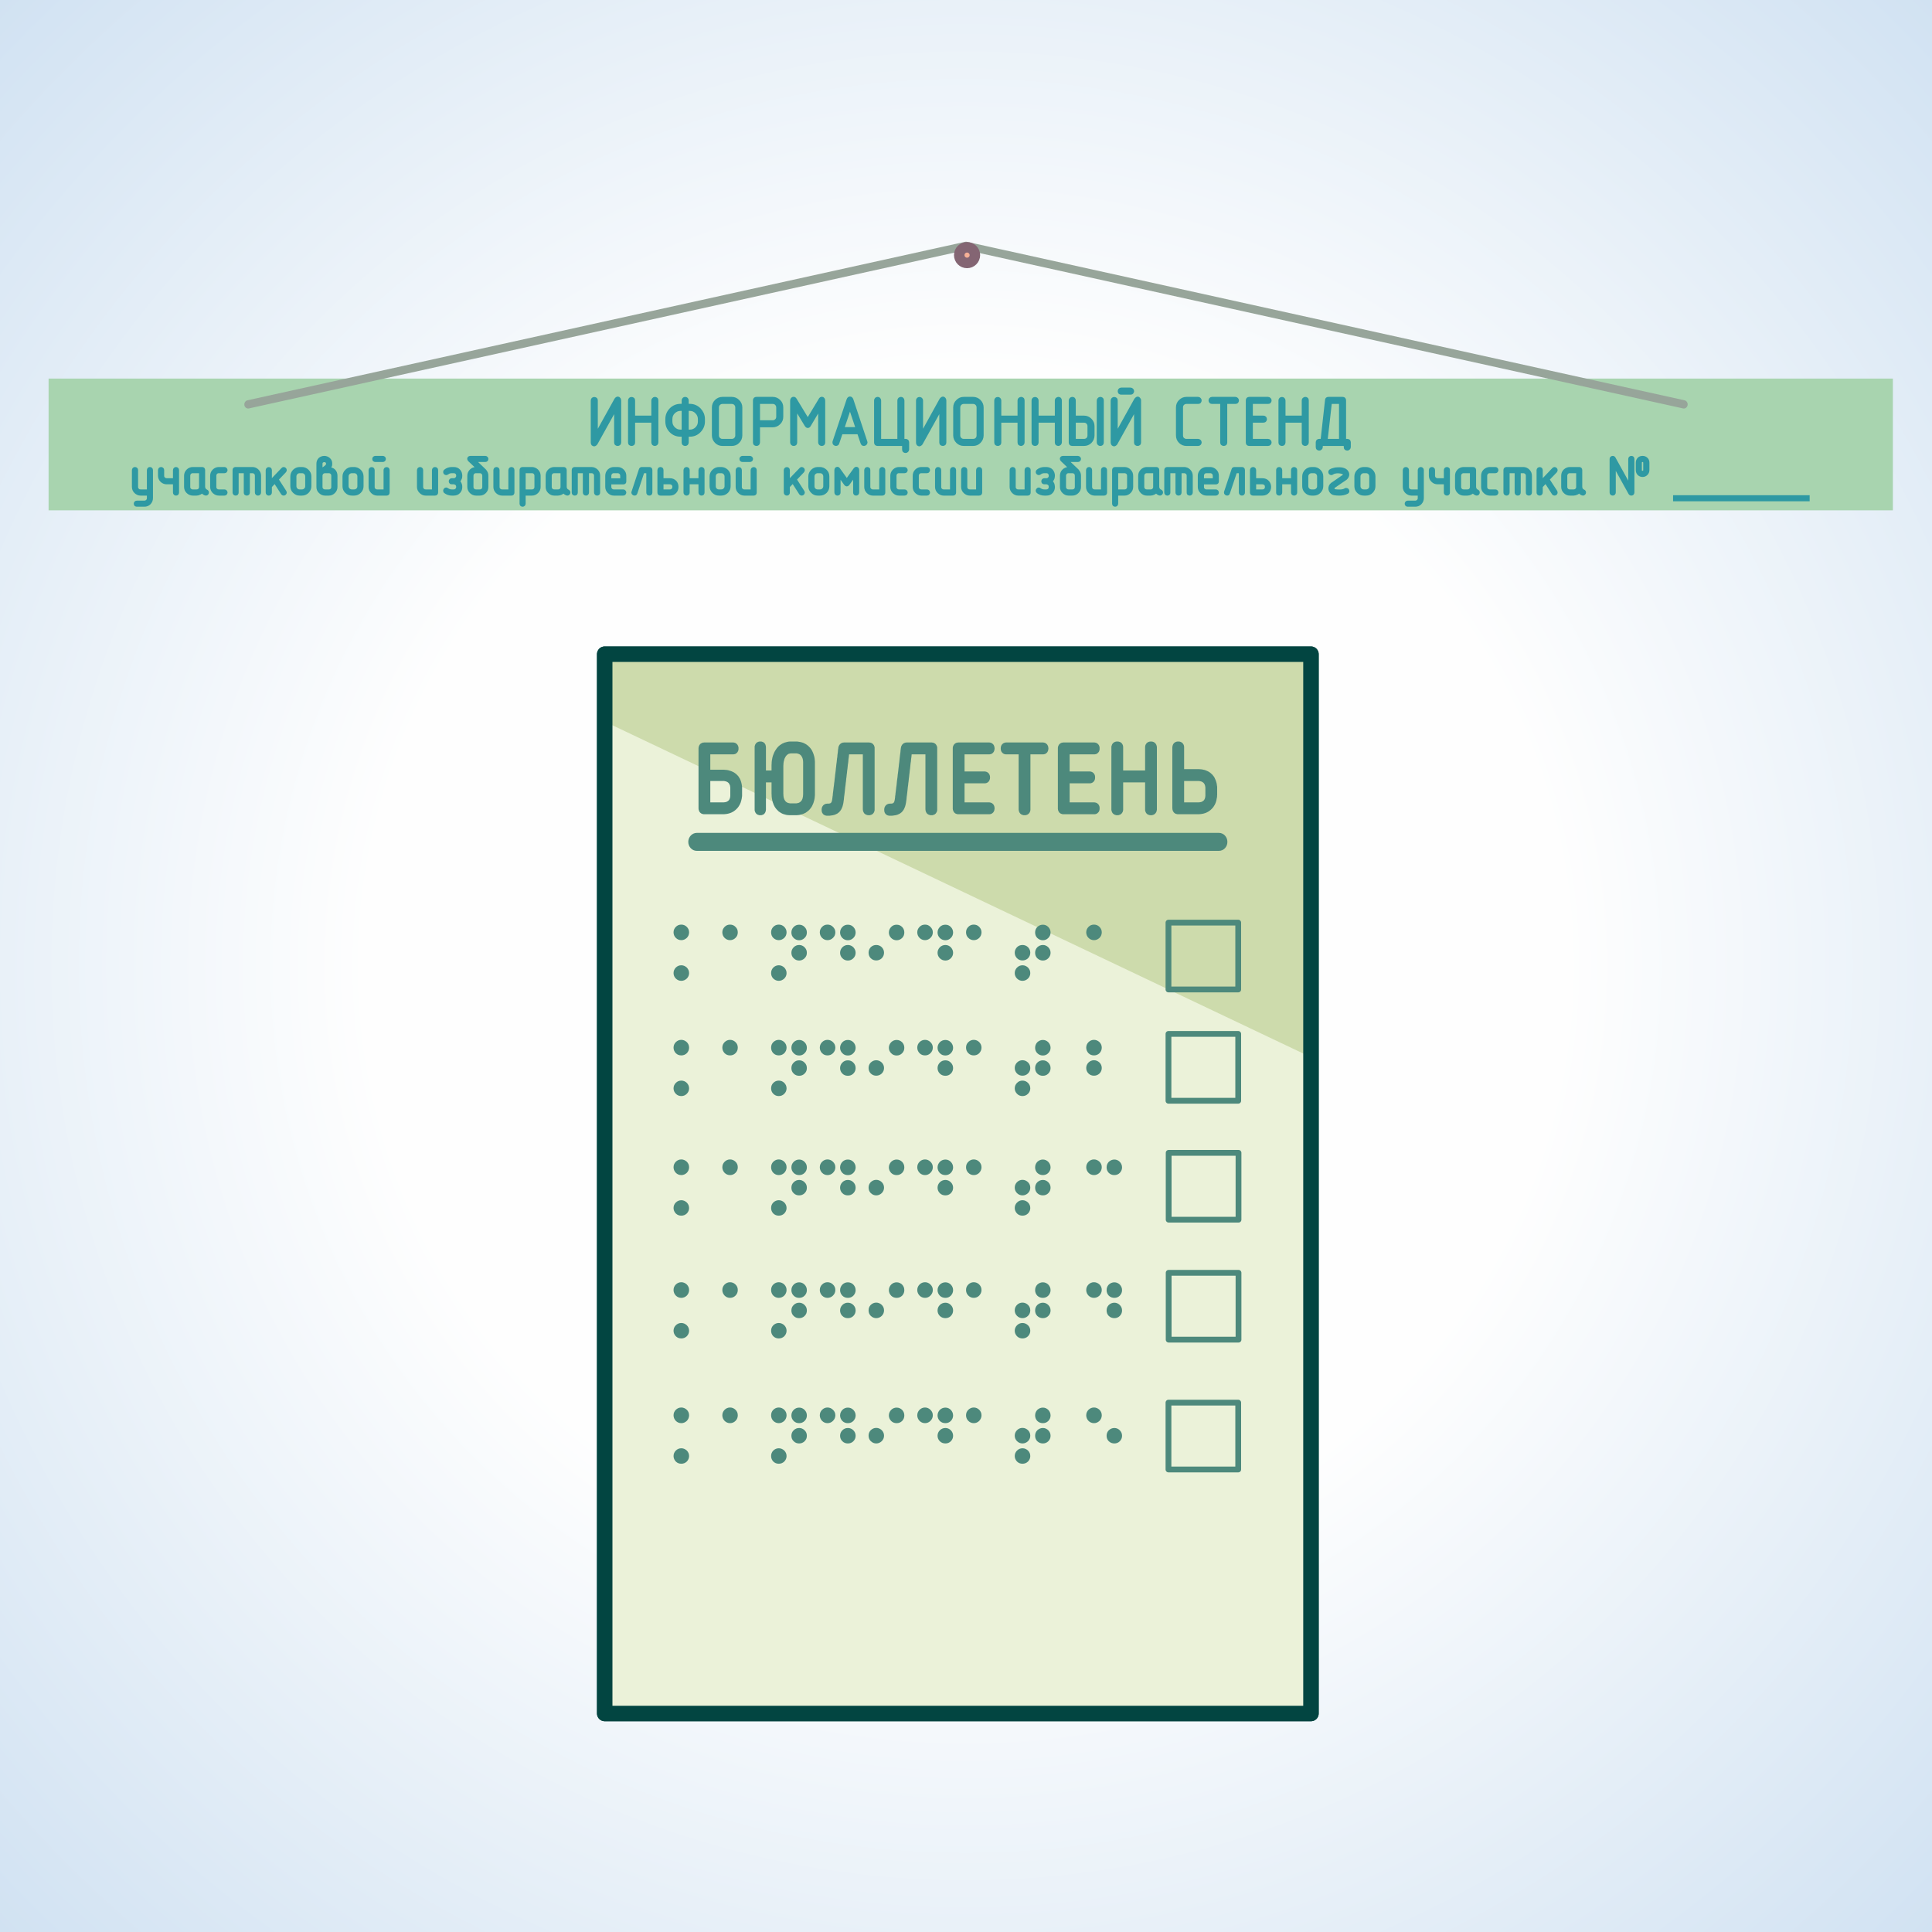 <?xml version="1.0" encoding="UTF-8"?>
<!DOCTYPE svg PUBLIC "-//W3C//DTD SVG 1.0//EN" "http://www.w3.org/TR/2001/REC-SVG-20010904/DTD/svg10.dtd">
<!-- Creator: CorelDRAW X7 -->
<svg xmlns="http://www.w3.org/2000/svg" xml:space="preserve" width="200mm" height="200mm" version="1.0" style="shape-rendering:geometricPrecision; text-rendering:geometricPrecision; image-rendering:optimizeQuality; fill-rule:evenodd; clip-rule:evenodd"
viewBox="0 0 20000 20000"
 xmlns:xlink="http://www.w3.org/1999/xlink">
 <rect x="0" y="0" width="20000" height="20000" fill="#333333" stroke="none"/>
 <defs>
  <style type="text/css">
   <![CDATA[
    .str4 {stroke:#4D897C;stroke-width:25}
    .str1 {stroke:#2E99A3;stroke-width:25}
    .str3 {stroke:#4D897C;stroke-width:60;stroke-linecap:round;stroke-linejoin:round}
    .str2 {stroke:#024541;stroke-width:159.99;stroke-linecap:round;stroke-linejoin:round}
    .str0 {stroke:#846573;stroke-width:108.68}
    .fil5 {fill:none;fill-rule:nonzero}
    .fil3 {fill:#F6B096}
    .fil6 {fill:#EBF2D9}
    .fil7 {fill:#CDDBAC}
    .fil9 {fill:#4D897C}
    .fil4 {fill:#2E99A3}
    .fil1 {fill:#A8D4AF}
    .fil2 {fill:#97A59A;fill-rule:nonzero}
    .fil8 {fill:#4D897C;fill-rule:nonzero}
    .fil0 {fill:url(#id0)}
   ]]>
  </style>
  <radialGradient id="id0" gradientUnits="userSpaceOnUse" gradientTransform="matrix(1.414 -0 -0 1.414 -4142 -4142)" cx="10000" cy="10000" r="10000" fx="10000" fy="10000">
   <stop offset="0" style="stop-opacity:1; stop-color:#FEFEFE"/>
   <stop offset="0.439" style="stop-opacity:1; stop-color:#FEFEFE"/>
   <stop offset="1" style="stop-opacity:1; stop-color:#D1E2F2"/>
  </radialGradient>
 </defs>
 <g id="Layer_x0020_1">
  <g id="_428633146416">
   <path class="fil0" d="M0 0l20000 0 0 20000 -20000 0 0 -20000z"/>
   <path class="fil1" d="M503 5283l19092 0 0 -1364 -19092 0 0 1364z"/>
   <g>
    <path class="fil2" d="M2577 4228c-22,5 -43,-10 -47,-33 -4,-24 10,-46 31,-51l16 84zm7431 -1641l-7431 1641 -16 -84 7431 -1641 16 0 0 84zm-16 -84c22,-5 42,10 47,33 4,23 -10,46 -31,51l-16 -84zm7431 1725l-7431 -1641 16 -84 7431 1641 -16 84zm16 -84c21,5 35,27 31,51 -5,23 -25,38 -47,33l16 -84z"/>
   </g>
   <path class="fil3 str0" d="M10011 2560c44,0 81,36 81,81 0,45 -37,81 -81,81 -45,0 -81,-36 -81,-81 0,-45 36,-81 81,-81z"/>
   <path class="fil4 str1" d="M6418 4580c0,7 -3,14 -7,18 -5,4 -10,6 -17,6 -7,0 -12,-2 -17,-6 -5,-4 -7,-10 -7,-18l0 -341 -196 353c-3,5 -7,8 -11,11l-5 3c-2,1 -4,2 -8,2 -4,0 -10,-2 -16,-7 -4,-5 -6,-12 -6,-21l0 -434c0,-7 3,-13 7,-18 5,-4 11,-6 17,-6 6,0 12,2 17,6 5,4 7,10 7,18l0 341 196 -353c2,-4 6,-8 10,-11 5,-4 9,-5 13,-5 6,0 11,2 15,8 5,4 8,11 8,20l0 434zm337 -265l0 -170c0,-6 3,-12 8,-16 4,-5 10,-8 16,-8 6,0 12,2 17,6 5,4 7,11 7,19l0 433c0,7 -2,13 -7,18 -6,5 -11,7 -17,7 -6,0 -12,-2 -17,-6 -4,-4 -7,-10 -7,-18l0 -217 -193 0 0 217c0,7 -2,14 -7,18 -4,4 -10,6 -17,6 -6,0 -12,-2 -17,-6 -5,-4 -7,-10 -7,-18l0 -434c0,-7 2,-13 7,-18 5,-4 11,-6 17,-6 6,0 12,2 17,6 5,4 7,10 7,18l0 169 193 0zm362 -74l0 219 24 0c26,0 49,-9 68,-28 19,-19 28,-42 28,-69l0 -24c0,-26 -9,-49 -28,-68 -18,-20 -41,-30 -68,-30l-24 0zm-48 219l0 -219 -25 0c-26,0 -48,10 -68,29 -19,19 -28,41 -28,69l0 24c0,27 9,49 28,68 19,20 42,29 68,29l25 0zm0 48l-25 0c-40,0 -74,-14 -102,-42 -28,-28 -42,-63 -42,-103l0 -24c0,-40 14,-74 42,-103 28,-28 63,-43 102,-43l25 0 0 -48c0,-6 2,-12 7,-17 5,-5 10,-7 17,-7 6,0 11,2 16,6 5,4 8,10 8,18l0 48 24 0c39,0 74,15 102,43 13,14 23,29 31,46 7,18 11,36 11,57l0 24c0,39 -14,73 -42,102 -28,29 -62,43 -102,43l-24 0 0 72c0,8 -3,14 -7,18 -5,4 -10,6 -17,6 -7,0 -12,-2 -17,-6 -5,-4 -7,-10 -7,-18l0 -72zm603 -1c0,27 -10,50 -29,69 -18,19 -41,28 -68,28l-96 0c-27,0 -49,-9 -68,-28 -19,-19 -29,-42 -29,-69l0 -289c0,-27 10,-50 28,-68 19,-19 42,-29 69,-29l96 0c27,0 50,10 68,29 19,19 29,41 29,68l0 289zm-48 1l0 -290c0,-14 -5,-25 -14,-35 -9,-9 -21,-14 -35,-14l-96 0c-14,0 -25,5 -35,14 -5,5 -8,10 -10,16 -3,6 -4,12 -4,19l0 290c0,13 5,25 14,34 5,4 10,8 16,11 6,2 13,3 19,3l96 0c14,0 25,-4 34,-13 10,-9 15,-21 15,-35zm231 -145l145 0c13,0 24,-5 34,-14 9,-9 14,-20 14,-35l0 -96c0,-14 -5,-25 -14,-35 -9,-9 -20,-14 -34,-14l-145 0 0 194zm0 48l0 169c0,7 -3,14 -7,18 -5,4 -10,6 -17,6 -7,0 -12,-2 -17,-6 -5,-4 -7,-10 -7,-18l0 -434c0,-17 8,-25 24,-25l169 0c26,0 49,10 68,29 19,18 28,41 28,68l0 96c0,27 -9,49 -28,68 -19,19 -42,29 -69,29l-144 0zm675 169c0,7 -2,14 -6,18 -5,4 -10,6 -18,6 -5,0 -10,-2 -16,-6 -5,-4 -8,-10 -8,-18l0 -345 -99 167c-6,11 -13,16 -21,16 -7,0 -14,-5 -21,-16l-101 -167 0 345c0,7 -2,14 -6,18 -5,4 -10,6 -18,6 -6,0 -12,-2 -16,-6 -5,-4 -8,-10 -8,-18l0 -432c0,-9 3,-16 7,-21 5,-5 10,-7 16,-7 4,0 8,1 11,3 4,3 7,7 11,13l125 206 124 -206c5,-11 13,-16 23,-16 5,0 10,2 15,8 4,5 6,12 6,20l0 432zm181 -97l-35 104c-1,6 -4,10 -9,13 -3,2 -7,3 -13,4 -6,0 -12,-2 -17,-7 -5,-4 -7,-10 -7,-16l1 -9 145 -434c5,-14 13,-21 23,-21 10,0 18,7 23,21l144 434 2 9c0,6 -3,11 -8,16 -5,5 -11,7 -17,7 -3,0 -7,-1 -11,-2 -4,-2 -8,-7 -11,-15l-35 -104 -175 0zm159 -49l-71 -212 -71 212 142 0zm432 122l0 -410c0,-7 2,-13 7,-18 5,-4 11,-7 17,-7 6,0 12,2 16,6 5,5 8,11 8,19l0 410 24 0c16,0 25,8 25,24l0 73c0,6 -3,12 -8,17 -5,4 -10,7 -16,7 -6,0 -11,-2 -17,-6 -5,-4 -7,-10 -7,-19l0 -48 -266 0c-16,0 -24,-8 -24,-24l0 -434c0,-7 2,-13 7,-18 5,-4 10,-7 17,-7 6,0 11,2 16,6 5,5 8,11 8,19l0 410 193 0zm482 24c0,7 -2,14 -7,18 -4,4 -10,6 -17,6 -6,0 -12,-2 -17,-6 -5,-4 -7,-10 -7,-18l0 -341 -196 353c-3,5 -6,8 -11,11l-5 3c-1,1 -4,2 -7,2 -5,0 -10,-2 -16,-7 -4,-5 -6,-12 -6,-21l0 -434c0,-7 2,-13 7,-18 5,-4 10,-6 17,-6 6,0 11,2 16,6 5,4 8,10 8,18l0 341 195 -353c3,-4 6,-8 11,-11 4,-4 8,-5 13,-5 5,0 10,2 15,8 4,4 7,11 7,20l0 434zm386 -73c0,27 -10,50 -29,69 -18,19 -41,28 -68,28l-96 0c-26,0 -49,-9 -68,-28 -19,-19 -29,-42 -29,-69l0 -289c0,-27 10,-50 29,-68 18,-19 41,-29 68,-29l96 0c27,0 50,10 69,29 18,19 28,41 28,68l0 289zm-48 1l0 -290c0,-14 -5,-25 -14,-35 -9,-9 -21,-14 -35,-14l-96 0c-14,0 -25,5 -35,14 -4,5 -8,10 -10,16 -2,6 -4,12 -4,19l0 290c0,13 5,25 14,34 5,4 10,8 16,11 7,2 13,3 19,3l96 0c14,0 25,-4 35,-13 9,-9 14,-21 14,-35zm424 -193l0 -170c0,-6 2,-12 7,-16 5,-5 11,-8 17,-8 6,0 12,2 17,6 5,4 7,11 7,19l0 433c0,7 -2,13 -7,18 -6,5 -12,7 -17,7 -6,0 -12,-2 -17,-6 -5,-4 -7,-10 -7,-18l0 -217 -193 0 0 217c0,7 -2,14 -7,18 -4,4 -10,6 -17,6 -7,0 -12,-2 -17,-6 -5,-4 -7,-10 -7,-18l0 -434c0,-7 2,-13 7,-18 5,-4 10,-6 17,-6 6,0 12,2 16,6 5,4 8,10 8,18l0 169 193 0zm386 0l0 -170c0,-6 2,-12 7,-16 5,-5 11,-8 17,-8 6,0 12,2 17,6 4,4 7,11 7,19l0 433c0,7 -3,13 -8,18 -5,5 -11,7 -16,7 -6,0 -12,-2 -17,-6 -5,-4 -7,-10 -7,-18l0 -217 -193 0 0 217c0,7 -3,14 -7,18 -5,4 -10,6 -17,6 -7,0 -12,-2 -17,-6 -5,-4 -7,-10 -7,-18l0 -434c0,-7 2,-13 7,-18 5,-4 10,-6 17,-6 6,0 11,2 16,6 5,4 8,10 8,18l0 169 193 0zm482 265c0,7 -2,14 -6,18 -5,4 -11,6 -18,6 -6,0 -12,-2 -16,-6 -5,-4 -8,-10 -8,-18l0 -434c0,-7 3,-13 8,-18 4,-4 10,-7 16,-7 6,0 12,2 17,6 5,4 7,11 7,19l0 434zm-290 -217l0 193 97 0c14,0 25,-4 35,-13 9,-9 14,-21 14,-35l0 -97c0,-14 -5,-25 -14,-34 -9,-10 -21,-14 -35,-14l-97 0zm0 -48l97 0c26,0 49,9 68,28 19,19 29,41 29,68l0 97c0,26 -10,49 -28,68 -19,19 -42,28 -69,28l-120 0c-17,0 -25,-8 -25,-24l0 -434c0,-7 3,-13 8,-18 4,-4 10,-7 16,-7 7,0 12,2 17,6 5,5 7,11 7,19l0 169zm579 -242l-96 0c-7,0 -13,-2 -18,-6 -4,-5 -6,-11 -6,-18 0,-5 2,-10 6,-16 4,-5 10,-8 18,-8l96 0c7,0 13,3 18,8 4,5 7,10 7,16 0,6 -2,11 -7,17 -4,5 -10,7 -18,7zm97 507c0,7 -2,14 -7,18 -4,4 -10,6 -17,6 -7,0 -12,-2 -17,-6 -5,-4 -7,-10 -7,-18l0 -341 -196 353c-3,5 -6,8 -11,11l-5 3c-2,1 -4,2 -7,2 -5,0 -10,-2 -16,-7 -4,-5 -7,-12 -7,-21l0 -434c0,-7 3,-13 8,-18 4,-4 10,-6 16,-6 7,0 12,2 17,6 5,4 7,10 7,18l0 341 196 -353c3,-3 6,-7 11,-11 4,-3 8,-5 13,-5 5,0 10,3 14,8 5,5 8,11 8,20l0 434zm603 24l-121 0c-26,0 -49,-9 -68,-28 -19,-19 -28,-42 -28,-69l0 -289c0,-27 9,-50 28,-68 19,-19 41,-29 68,-29l121 0c7,0 12,3 17,8 5,5 7,10 7,16 0,6 -2,11 -6,17 -4,5 -10,7 -18,7l-121 0c-14,0 -25,5 -35,14 -4,5 -8,10 -10,16 -2,6 -3,12 -3,19l0 290c0,13 4,25 13,34 5,4 11,8 16,11 7,2 13,3 19,3l121 0c7,0 12,3 17,7 5,5 7,11 7,17 0,6 -2,11 -6,16 -4,5 -10,8 -18,8zm241 -435l-97 0c-7,0 -13,-2 -17,-6 -5,-5 -7,-11 -7,-18 0,-5 2,-10 6,-16 4,-5 10,-8 18,-8l241 0c7,0 13,3 18,8 4,5 7,10 7,16 0,6 -2,11 -6,17 -4,5 -11,7 -19,7l-96 0 0 411c0,7 -2,14 -7,18 -4,4 -10,6 -17,6 -6,0 -12,-2 -17,-6 -5,-4 -7,-10 -7,-18l0 -411zm313 146l121 0c7,0 13,2 18,7 4,5 7,11 7,17 0,6 -2,11 -6,16 -4,5 -11,8 -19,8l-121 0 0 193 170 0c6,0 12,3 17,7 5,5 7,11 7,17 0,6 -2,11 -6,16 -4,5 -10,8 -18,8l-194 0c-16,0 -24,-8 -24,-23l0 -435c0,-17 8,-25 24,-25l194 0c6,0 12,3 17,8 5,5 7,10 7,16 0,6 -2,12 -6,17 -4,5 -10,7 -18,7l-170 0 0 146zm531 0l0 -170c0,-6 2,-12 7,-16 5,-5 11,-8 17,-8 6,0 12,2 17,6 5,4 7,11 7,19l0 433c0,7 -2,13 -7,18 -6,5 -12,7 -17,7 -6,0 -12,-2 -17,-6 -5,-4 -7,-10 -7,-18l0 -217 -193 0 0 217c0,7 -3,14 -7,18 -4,4 -10,6 -17,6 -7,0 -12,-2 -17,-6 -5,-4 -7,-10 -7,-18l0 -434c0,-7 2,-13 7,-18 5,-4 10,-6 17,-6 6,0 12,2 16,6 5,4 8,10 8,18l0 169 193 0zm195 241l46 -413c0,-15 8,-22 24,-22l145 0c16,0 24,8 24,25l0 410 24 0c16,0 25,8 25,24l0 48c0,7 -3,12 -8,17 -5,5 -10,7 -16,7 -6,0 -11,-2 -17,-6 -5,-4 -7,-10 -7,-18l0 -24 -242 0 0 24c0,7 -3,12 -8,17 -5,5 -10,7 -16,7 -6,0 -11,-2 -17,-6 -5,-4 -7,-10 -7,-18l0 -48c0,-16 8,-24 24,-24l26 0zm191 0l0 -387 -99 0 -44 387 143 0z"/>
   <g id="_428638037248">
    <path class="fil4 str1" d="M1533 5118l-78 0c-20,0 -38,-8 -54,-23 -15,-15 -23,-33 -23,-54l0 -174c0,-5 2,-10 6,-15 4,-3 8,-5 13,-5 5,0 10,2 14,5 4,3 6,8 6,15l0 174c0,11 3,20 11,27 3,4 8,6 12,9 6,1 11,2 15,2l78 0 0 -212c0,-5 2,-10 6,-15 3,-3 8,-5 13,-5 5,0 9,2 13,5 4,3 6,8 6,15l0 289c0,21 -7,39 -22,55 -15,15 -33,22 -55,22l-77 0c-5,0 -10,-1 -15,-5 -3,-4 -5,-9 -5,-14 0,-5 2,-9 5,-13 4,-4 8,-6 15,-6l77 0c11,0 20,-4 28,-11 7,-7 11,-16 11,-28l0 -38zm270 -155l0 -96c0,-6 2,-10 6,-15 3,-3 8,-5 13,-5 5,0 9,2 13,5 4,3 6,8 6,15l0 231c0,6 -2,11 -5,15 -4,3 -8,5 -14,5 -5,0 -10,-2 -13,-5 -4,-3 -6,-8 -6,-15l0 -97 -77 0c-21,0 -39,-7 -55,-22 -15,-15 -23,-33 -23,-55l0 -57c0,-6 2,-10 6,-15 4,-3 8,-5 13,-5 5,0 10,2 14,5 4,3 6,8 6,15l0 58c0,10 3,20 11,27 4,3 8,6 12,8 6,2 11,3 15,3l78 0zm270 78l0 -155 -78 0c-10,0 -20,3 -27,11 -4,4 -7,8 -9,12 -1,5 -2,10 -2,16l0 116c0,11 3,20 11,27 4,4 8,6 12,9 6,1 11,2 15,2l39 0c11,0 20,-3 28,-10 7,-8 11,-17 11,-28zm19 51c-6,7 -15,14 -26,18 -10,5 -21,8 -32,8l-38 0c-21,0 -39,-8 -55,-23 -15,-15 -23,-33 -23,-54l0 -116c0,-22 8,-40 23,-55 15,-15 33,-23 55,-23l96 0c13,0 19,7 19,20l0 173c0,8 3,16 8,24 4,7 11,13 19,16 8,4 12,10 12,18 0,6 -2,10 -5,14 -4,4 -8,6 -14,6 -3,0 -6,-1 -8,-2 -13,-5 -23,-13 -31,-24zm232 26l-58 0c-21,0 -39,-8 -55,-23 -15,-15 -23,-33 -23,-54l0 -116c0,-22 8,-40 23,-55 15,-15 33,-23 55,-23l58 0c5,0 10,2 13,6 4,4 6,9 6,14 0,4 -2,8 -5,12 -3,5 -8,7 -14,7l-58 0c-11,0 -21,3 -28,11 -4,4 -7,8 -8,12 -2,5 -3,10 -3,16l0 116c0,11 3,20 11,27 4,4 8,6 12,9 6,1 11,2 16,2l58 0c5,0 9,2 13,6 4,4 6,9 6,14 0,4 -2,8 -5,12 -3,5 -8,7 -14,7zm212 -232l-78 0 0 212c0,6 -1,11 -5,15 -4,3 -8,5 -14,5 -5,0 -9,-2 -13,-5 -4,-3 -6,-8 -6,-15l0 -231c0,-13 6,-20 19,-20l174 0c21,0 39,8 54,23 15,15 23,33 23,55l0 173c0,6 -2,11 -6,15 -3,3 -8,5 -13,5 -6,0 -10,-2 -14,-5 -4,-3 -6,-8 -6,-15l0 -174c0,-10 -3,-20 -11,-27 -7,-7 -16,-11 -27,-11l-39 0 0 212c0,6 -2,11 -5,15 -4,3 -9,5 -14,5 -5,0 -10,-2 -14,-5 -4,-3 -5,-8 -5,-15l0 -212zm309 105l-43 46 0 61c0,6 -2,11 -6,15 -3,3 -8,5 -14,5 -5,0 -9,-2 -13,-5 -4,-3 -6,-8 -6,-15l0 -231c0,-5 2,-10 6,-14 4,-4 8,-5 13,-5 5,0 10,1 14,4 4,4 6,9 6,15l0 114 122 -128c3,-4 8,-6 12,-6 5,0 9,2 14,6 4,3 6,8 6,14 0,5 -2,10 -7,15l-77 81 79 123c3,5 5,10 5,13 0,5 -2,10 -7,14 -3,3 -8,5 -13,5 -5,0 -10,-2 -14,-7l-77 -120zm366 42c0,23 -9,43 -25,60 -16,16 -37,25 -60,25l-23 0c-23,0 -43,-8 -60,-25 -17,-16 -25,-36 -25,-60l0 -101c0,-22 8,-42 24,-59 17,-17 37,-26 61,-26l23 0c23,0 43,9 59,25 17,16 26,37 26,60l0 101zm-39 0l0 -101c0,-12 -4,-23 -13,-33 -9,-9 -20,-13 -33,-13l-24 0c-12,0 -23,4 -32,13 -9,9 -14,20 -14,33l0 101c0,13 5,24 14,33 9,9 20,13 32,13l24 0c12,0 23,-4 32,-13 10,-9 14,-20 14,-33zm270 8l0 -116c0,-11 -3,-20 -11,-28 -7,-7 -16,-11 -27,-11l-39 0c-11,0 -20,4 -28,11 -3,4 -6,8 -8,13 -2,5 -3,10 -3,15l0 116c0,11 4,20 11,27 4,4 8,6 13,9 5,1 10,2 15,2l39 0c10,0 19,-3 27,-10 8,-8 11,-17 11,-28zm-116 -180l16 -10 23 -16c7,-6 13,-11 16,-15 5,-6 7,-12 7,-19 0,-8 -3,-16 -9,-22 -7,-5 -14,-8 -22,-8 -8,0 -16,3 -22,8 -6,5 -9,13 -9,22l0 60zm78 -12c24,0 43,7 57,22 13,14 20,32 20,54l0 116c0,21 -8,39 -23,54 -15,15 -33,23 -54,23l-39 0c-21,0 -39,-8 -54,-23 -16,-14 -23,-33 -23,-54l0 -240c0,-21 7,-38 21,-52 14,-11 30,-17 48,-17 18,0 34,6 48,18 15,12 22,29 22,51 0,13 -2,22 -6,28 -3,7 -9,13 -17,20zm347 184c0,23 -8,43 -25,60 -16,16 -36,25 -60,25l-23 0c-23,0 -43,-8 -60,-25 -17,-16 -25,-36 -25,-60l0 -101c0,-22 8,-42 25,-59 16,-17 36,-26 60,-26l23 0c23,0 43,9 60,25 16,16 25,37 25,60l0 101zm-39 0l0 -101c0,-12 -4,-23 -13,-33 -9,-9 -20,-13 -33,-13l-23 0c-13,0 -24,4 -33,13 -9,9 -14,20 -14,33l0 101c0,13 5,24 14,33 9,9 20,13 33,13l23 0c12,0 23,-4 33,-13 9,-9 13,-20 13,-33zm251 -263l-77 0c-6,0 -11,-2 -15,-5 -3,-4 -5,-9 -5,-14 0,-5 2,-9 5,-13 4,-4 8,-6 15,-6l77 0c5,0 10,2 14,6 3,3 5,8 5,13 0,4 -1,9 -5,13 -3,4 -8,6 -14,6zm58 328c0,13 -6,20 -19,20l-97 0c-21,0 -39,-8 -54,-23 -15,-15 -23,-33 -23,-54l0 -174c0,-5 2,-10 6,-14 3,-4 8,-5 13,-5 5,0 9,1 13,4 4,4 6,9 6,15l0 174c0,11 4,20 11,27 4,4 8,6 13,9 5,1 10,2 15,2l78 0 0 -212c0,-5 1,-10 5,-14 4,-4 9,-5 14,-5 5,0 9,1 13,4 4,4 6,9 6,15l0 231zm502 0c0,13 -7,20 -20,20l-96 0c-21,0 -39,-8 -54,-23 -16,-15 -24,-33 -24,-54l0 -174c0,-5 2,-10 6,-15 4,-3 9,-5 14,-5 5,0 9,2 13,5 4,3 6,8 6,15l0 174c0,11 4,20 11,27 4,4 8,6 12,9 6,1 11,2 16,2l77 0 0 -212c0,-5 2,-10 6,-15 4,-3 8,-5 13,-5 5,0 10,2 14,5 4,3 6,8 6,15l0 231zm178 -97l-24 0c-6,0 -11,-1 -14,-5 -4,-4 -5,-8 -5,-14 0,-4 1,-9 5,-13 3,-4 8,-6 14,-6l19 0c12,0 22,-4 28,-12 8,-7 11,-16 11,-27 0,-10 -3,-19 -9,-26 -3,-4 -8,-7 -13,-9 -5,-2 -10,-3 -17,-3l-19 0c-18,0 -33,5 -46,16 -4,2 -8,3 -12,4 -4,0 -9,-2 -14,-6 -3,-4 -5,-9 -5,-14 0,-6 2,-11 8,-15 19,-16 43,-24 69,-24l19 0c25,0 44,8 58,24 13,15 19,33 19,54 0,6 0,11 -1,16 -1,5 -2,10 -5,15 -3,9 -9,18 -18,27 7,6 14,15 18,26l5 15c1,5 1,11 1,17 0,21 -6,39 -19,53 -14,16 -33,24 -58,24l-19 0c-26,0 -49,-8 -69,-23 -6,-4 -8,-9 -8,-16 0,-4 2,-8 5,-13 4,-5 9,-7 14,-7 3,0 7,2 12,5 13,10 29,15 46,15l19 0c12,0 21,-4 28,-11 7,-8 11,-18 11,-28 0,-10 -3,-18 -8,-25 -6,-7 -14,-11 -26,-14zm304 40l0 -116c0,-11 -4,-21 -11,-28 -7,-7 -16,-11 -28,-11l-39 0c-10,0 -20,3 -27,11 -4,4 -7,8 -9,12 -1,5 -2,10 -2,16l0 116c0,11 3,20 11,27 4,4 8,6 12,9 6,1 11,2 15,2l39 0c11,0 20,-3 28,-10 7,-8 11,-17 11,-28zm-62 -194l-87 -82c-5,-5 -7,-11 -7,-16 0,-4 2,-8 5,-12 3,-3 9,-5 16,-5l154 0c5,0 10,2 14,6 4,3 5,8 5,13 0,4 -1,9 -4,13 -4,4 -9,6 -15,6l-106 0 102 98 5 6c12,15 18,31 18,51l0 116c0,21 -7,39 -22,54 -15,15 -33,23 -55,23l-38 0c-21,0 -39,-8 -55,-23 -15,-15 -23,-33 -23,-54l0 -116c0,-22 8,-40 23,-55 15,-15 33,-23 54,-23l16 0zm370 251c0,13 -6,20 -19,20l-96 0c-21,0 -39,-8 -55,-23 -15,-15 -23,-33 -23,-54l0 -174c0,-5 2,-10 6,-15 4,-3 9,-5 14,-5 5,0 9,2 13,5 4,3 6,8 6,15l0 174c0,11 3,20 11,27 4,4 8,6 12,9 6,1 11,2 16,2l77 0 0 -212c0,-5 2,-10 6,-15 4,-3 8,-5 13,-5 5,0 10,2 14,5 3,3 5,8 5,15l0 231zm116 -19l77 0c11,0 20,-3 28,-10 7,-8 11,-17 11,-28l0 -116c0,-11 -4,-21 -11,-28 -7,-7 -16,-11 -28,-11l-77 0 0 193zm0 39l0 96c0,6 -2,10 -6,14 -4,4 -8,5 -13,5 -5,0 -9,-1 -13,-4 -4,-4 -6,-8 -6,-15l0 -347c0,-13 6,-20 19,-20l96 0c21,0 39,8 55,23 15,15 23,33 23,55l0 116c0,21 -8,39 -23,54 -15,15 -33,23 -55,23l-77 0zm386 -77l0 -155 -77 0c-11,0 -20,3 -28,11 -4,4 -6,8 -8,12 -2,5 -3,10 -3,16l0 116c0,11 4,20 11,27 4,4 8,6 12,9 6,1 11,2 16,2l38 0c11,0 20,-3 28,-10 7,-8 11,-17 11,-28zm19 51c-6,7 -15,14 -25,18 -11,5 -22,8 -33,8l-38 0c-21,0 -39,-8 -54,-23 -16,-15 -23,-33 -23,-54l0 -116c0,-22 7,-40 22,-55 15,-15 33,-23 55,-23l96 0c13,0 20,7 20,20l0 173c0,8 2,16 7,24 4,7 11,13 19,16 8,4 12,10 12,18 0,6 -1,10 -5,14 -3,4 -8,6 -14,6 -3,0 -5,-1 -8,-2 -12,-5 -23,-13 -31,-24zm212 -206l-77 0 0 212c0,6 -2,11 -5,15 -4,3 -8,5 -14,5 -5,0 -10,-2 -14,-5 -3,-3 -5,-8 -5,-15l0 -231c0,-13 6,-20 19,-20l173 0c21,0 39,8 55,23 15,15 22,33 22,55l0 173c0,6 -1,11 -5,15 -3,3 -8,5 -14,5 -5,0 -9,-2 -13,-5 -4,-3 -6,-8 -6,-15l0 -174c0,-10 -4,-20 -11,-27 -7,-7 -16,-11 -28,-11l-38 0 0 212c0,6 -2,11 -6,15 -3,3 -8,5 -13,5 -6,0 -10,-2 -14,-5 -4,-3 -6,-8 -6,-15l0 -212zm270 78l117 0 0 -39c0,-11 -4,-20 -11,-28 -8,-7 -17,-11 -28,-11l-39 0c-11,0 -20,3 -28,11 -3,4 -6,8 -8,13 -2,4 -3,9 -3,15l0 39zm0 38l0 39c0,11 4,20 11,27 4,4 8,6 13,9 5,1 10,2 15,2l97 0c5,0 10,2 13,6 4,4 6,9 6,14 0,4 -2,8 -5,12 -3,5 -8,7 -14,7l-97 0c-21,0 -39,-8 -54,-23 -15,-15 -23,-33 -23,-54l0 -116c0,-21 7,-39 22,-55 15,-15 33,-23 55,-23l39 0c21,0 39,8 54,23 15,15 23,33 23,55l0 58c0,13 -6,19 -19,19l-136 0zm425 96c0,6 -2,11 -5,15 -4,3 -9,5 -14,5 -5,0 -10,-2 -14,-5 -3,-3 -5,-8 -5,-15l0 -212 -45 0 -72 218c-2,5 -4,8 -7,11 -1,0 -5,1 -11,3 -5,0 -9,-2 -13,-6 -4,-3 -7,-7 -7,-13l2 -7 76 -231c3,-9 9,-14 18,-14l78 0c13,0 19,7 19,20l0 231zm115 -97l0 78 78 0c12,0 21,-4 28,-11 7,-8 11,-17 11,-28 0,-10 -3,-20 -10,-27 -3,-3 -7,-6 -12,-8 -5,-2 -11,-4 -17,-4l-78 0zm0 -38l78 0c24,0 43,8 58,24 13,15 19,32 19,53 0,21 -6,39 -19,53 -14,17 -34,25 -58,25l-97 0c-13,0 -19,-7 -19,-20l0 -231c0,-5 2,-10 6,-15 4,-3 8,-5 13,-5 5,0 10,2 14,5 3,3 5,8 5,15l0 96zm387 0l0 -96c0,-6 2,-10 6,-15 3,-3 8,-5 13,-5 5,0 9,2 13,5 4,3 6,8 6,15l0 231c0,6 -2,11 -5,15 -4,3 -8,5 -14,5 -5,0 -10,-2 -13,-5 -4,-3 -6,-8 -6,-15l0 -97 -116 0 0 97c0,6 -2,11 -6,15 -3,3 -8,5 -14,5 -5,0 -9,-2 -13,-5 -4,-3 -6,-8 -6,-15l0 -231c0,-5 2,-10 6,-15 4,-3 8,-5 13,-5 5,0 10,2 14,5 4,3 6,8 6,15l0 96 116 0zm308 70c0,23 -8,43 -24,60 -17,16 -37,25 -61,25l-23 0c-23,0 -43,-8 -60,-25 -16,-16 -25,-36 -25,-60l0 -101c0,-22 8,-42 25,-59 17,-17 37,-26 60,-26l23 0c23,0 43,9 60,25 17,16 25,37 25,60l0 101zm-38 0l0 -101c0,-12 -5,-23 -14,-33 -9,-9 -20,-13 -33,-13l-23 0c-13,0 -24,4 -33,13 -9,9 -13,20 -13,33l0 101c0,13 4,24 13,33 9,9 20,13 33,13l23 0c13,0 24,-4 33,-13 9,-9 14,-20 14,-33zm250 -263l-77 0c-6,0 -10,-2 -14,-5 -3,-4 -5,-9 -5,-14 0,-5 1,-9 5,-13 3,-4 8,-6 14,-6l77 0c6,0 10,2 14,6 4,3 6,8 6,13 0,4 -2,9 -5,13 -3,4 -8,6 -15,6zm58 328c0,13 -6,20 -19,20l-96 0c-21,0 -39,-8 -55,-23 -15,-15 -23,-33 -23,-54l0 -174c0,-5 2,-10 6,-14 4,-4 8,-5 13,-5 5,0 10,1 14,4 4,4 6,9 6,15l0 174c0,11 3,20 11,27 4,4 8,6 12,9 6,1 11,2 15,2l78 0 0 -212c0,-5 2,-10 6,-14 4,-4 8,-5 13,-5 5,0 10,1 13,4 4,4 6,9 6,15l0 231zm387 -107l-44 46 0 61c0,6 -1,11 -5,15 -4,3 -8,5 -14,5 -5,0 -9,-2 -13,-5 -4,-3 -6,-8 -6,-15l0 -231c0,-5 2,-10 6,-14 4,-4 8,-5 13,-5 5,0 10,1 13,4 4,4 6,9 6,15l0 114 123 -128c3,-4 7,-6 12,-6 4,0 9,2 14,6 4,3 6,8 6,14 0,5 -3,10 -7,15l-77 81 79 123c3,5 5,10 5,13 0,5 -3,10 -7,14 -4,3 -8,5 -13,5 -5,0 -10,-2 -14,-7l-77 -120zm365 42c0,23 -8,43 -24,60 -17,16 -37,25 -61,25l-23 0c-23,0 -43,-8 -59,-25 -17,-16 -26,-36 -26,-60l0 -101c0,-22 9,-42 25,-59 17,-17 37,-26 60,-26l23 0c23,0 43,9 60,25 17,16 25,37 25,60l0 101zm-38 0l0 -101c0,-12 -4,-23 -13,-33 -9,-9 -20,-13 -33,-13l-24 0c-12,0 -23,4 -32,13 -10,9 -14,20 -14,33l0 101c0,13 4,24 13,33 9,9 20,13 33,13l24 0c12,0 23,-4 32,-13 9,-9 14,-20 14,-33zm347 65l0 -231c0,-7 -2,-13 -5,-17 -3,-3 -7,-5 -12,-5 -6,0 -12,3 -18,11l-81 113 -81 -113c-5,-8 -11,-11 -17,-11 -5,0 -9,2 -13,6 -3,4 -5,9 -5,16l0 231c0,6 2,11 6,15 3,3 8,5 14,5 4,0 9,-2 13,-5 4,-4 6,-9 6,-15l0 -171 61 86c6,7 11,10 16,10 5,0 10,-3 16,-10l62 -86 0 171c0,6 1,11 5,15 3,3 8,5 14,5 4,0 9,-2 13,-5 4,-4 6,-9 6,-15zm270 0c0,13 -6,20 -19,20l-97 0c-20,0 -39,-8 -54,-23 -15,-15 -23,-33 -23,-54l0 -174c0,-5 2,-10 6,-15 4,-3 8,-5 13,-5 5,0 10,2 14,5 4,3 5,8 5,15l0 174c0,11 4,20 12,27 3,4 8,6 12,9 6,1 11,2 15,2l78 0 0 -212c0,-5 2,-10 6,-15 3,-3 8,-5 13,-5 5,0 9,2 13,5 4,3 6,8 6,15l0 231z"/>
    <path class="fil4 str1" d="M9364 5118l-58 0c-20,0 -38,-8 -54,-23 -15,-15 -23,-33 -23,-54l0 -116c0,-22 8,-40 23,-55 15,-15 33,-23 54,-23l58 0c6,0 10,2 14,6 4,4 6,9 6,14 0,4 -2,8 -5,12 -3,5 -8,7 -15,7l-58 0c-11,0 -20,3 -27,11 -4,4 -7,8 -9,12 -1,5 -2,10 -2,16l0 116c0,11 3,20 11,27 4,4 8,6 12,9 6,1 11,2 15,2l58 0c6,0 10,2 14,6 4,4 6,9 6,14 0,4 -2,8 -5,12 -3,5 -8,7 -15,7zm232 0l-58 0c-21,0 -39,-8 -54,-23 -16,-15 -23,-33 -23,-54l0 -116c0,-22 7,-40 22,-55 15,-15 34,-23 55,-23l58 0c5,0 10,2 14,6 3,4 5,9 5,14 0,4 -1,8 -5,12 -3,5 -8,7 -14,7l-58 0c-11,0 -20,3 -28,11 -4,4 -6,8 -8,12 -2,5 -3,10 -3,16l0 116c0,11 4,20 11,27 4,4 8,6 13,9 5,1 10,2 15,2l58 0c5,0 10,2 14,6 3,4 5,9 5,14 0,4 -1,8 -5,12 -3,5 -8,7 -14,7zm289 -20c0,13 -6,20 -19,20l-97 0c-20,0 -38,-8 -54,-23 -15,-15 -23,-33 -23,-54l0 -174c0,-5 2,-10 6,-15 4,-3 8,-5 13,-5 5,0 10,2 14,5 4,3 6,8 6,15l0 174c0,11 3,20 11,27 4,4 8,6 12,9 6,1 11,2 15,2l78 0 0 -212c0,-5 2,-10 6,-15 3,-3 8,-5 13,-5 5,0 9,2 13,5 4,3 6,8 6,15l0 231zm270 0c0,13 -6,20 -19,20l-96 0c-21,0 -39,-8 -55,-23 -15,-15 -23,-33 -23,-54l0 -174c0,-5 2,-10 6,-15 4,-3 8,-5 13,-5 5,0 10,2 14,5 4,3 6,8 6,15l0 174c0,11 3,20 11,27 4,4 8,6 12,9 6,1 11,2 15,2l78 0 0 -212c0,-5 2,-10 6,-15 4,-3 8,-5 13,-5 5,0 10,2 13,5 4,3 6,8 6,15l0 231zm502 0c0,13 -6,20 -19,20l-97 0c-21,0 -39,-8 -54,-23 -15,-15 -23,-33 -23,-54l0 -174c0,-5 2,-10 6,-15 3,-3 8,-5 13,-5 5,0 9,2 13,5 4,3 6,8 6,15l0 174c0,11 4,20 11,27 4,4 8,6 13,9 5,1 10,2 15,2l78 0 0 -212c0,-5 1,-10 5,-15 4,-3 9,-5 14,-5 5,0 9,2 13,5 4,3 6,8 6,15l0 231zm179 -97l-25 0c-5,0 -10,-1 -14,-5 -3,-4 -5,-8 -5,-14 0,-4 2,-9 5,-13 4,-4 8,-6 14,-6l20 0c12,0 21,-4 28,-12 7,-7 10,-16 10,-27 0,-10 -3,-19 -9,-26 -3,-4 -7,-7 -12,-9 -5,-2 -11,-3 -17,-3l-20 0c-17,0 -33,5 -46,16 -3,2 -7,3 -12,4 -4,0 -8,-2 -13,-6 -4,-4 -6,-9 -6,-14 0,-6 3,-11 8,-15 20,-16 43,-24 69,-24l20 0c24,0 43,8 58,24 12,15 19,33 19,54 0,6 -1,11 -2,16 0,5 -2,10 -4,15 -4,9 -10,18 -18,27 7,6 13,15 18,26l4 15c1,5 2,11 2,17 0,21 -7,39 -19,53 -14,16 -33,24 -58,24l-20 0c-25,0 -49,-8 -69,-23 -5,-4 -8,-9 -8,-16 0,-4 2,-8 6,-13 4,-5 8,-7 13,-7 4,0 8,2 12,5 14,10 29,15 46,15l20 0c11,0 21,-4 28,-11 7,-8 10,-18 10,-28 0,-10 -2,-18 -8,-25 -5,-7 -14,-11 -25,-14zm303 40l0 -116c0,-11 -3,-21 -10,-28 -8,-7 -17,-11 -28,-11l-39 0c-11,0 -20,3 -28,11 -3,4 -6,8 -8,12 -2,5 -3,10 -3,16l0 116c0,11 4,20 11,27 4,4 8,6 13,9 5,1 10,2 15,2l39 0c10,0 20,-3 27,-10 8,-8 11,-17 11,-28zm-62 -194l-86 -82c-5,-5 -7,-11 -7,-16 0,-4 1,-8 5,-12 3,-3 8,-5 15,-5l155 0c5,0 9,2 13,6 4,3 6,8 6,13 0,4 -2,9 -5,13 -3,4 -8,6 -14,6l-107 0 103 98 4 6c13,15 19,31 19,51l0 116c0,21 -8,39 -23,54 -15,15 -33,23 -54,23l-39 0c-21,0 -39,-8 -54,-23 -16,-15 -23,-33 -23,-54l0 -116c0,-22 7,-40 22,-55 15,-15 34,-23 55,-23l15 0zm371 251c0,13 -7,20 -19,20l-97 0c-21,0 -39,-8 -54,-23 -15,-15 -23,-33 -23,-54l0 -174c0,-5 2,-10 6,-15 3,-3 8,-5 13,-5 5,0 9,2 13,5 4,3 6,8 6,15l0 174c0,11 4,20 11,27 4,4 8,6 13,9 5,1 10,2 15,2l78 0 0 -212c0,-5 1,-10 5,-15 4,-3 9,-5 14,-5 5,0 9,2 13,5 4,3 6,8 6,15l0 231zm115 -19l78 0c11,0 20,-3 27,-10 8,-8 12,-17 12,-28l0 -116c0,-11 -4,-21 -11,-28 -8,-7 -17,-11 -28,-11l-78 0 0 193zm0 39l0 96c0,6 -2,10 -6,14 -3,4 -8,5 -13,5 -4,0 -9,-1 -13,-4 -4,-4 -6,-8 -6,-15l0 -347c0,-13 6,-20 19,-20l97 0c21,0 39,8 54,23 15,15 23,33 23,55l0 116c0,21 -8,39 -23,54 -15,15 -33,23 -54,23l-78 0zm387 -77l0 -155 -78 0c-11,0 -20,3 -28,11 -3,4 -6,8 -8,12 -2,5 -3,10 -3,16l0 116c0,11 4,20 11,27 4,4 8,6 13,9 5,1 11,2 15,2l39 0c11,0 20,-3 27,-10 8,-8 12,-17 12,-28zm19 51c-7,7 -15,14 -26,18 -11,5 -21,8 -32,8l-39 0c-21,0 -39,-8 -54,-23 -15,-15 -23,-33 -23,-54l0 -116c0,-22 8,-40 23,-55 15,-15 33,-23 54,-23l97 0c13,0 19,7 19,20l0 173c0,8 2,16 7,24 5,7 11,13 20,16 8,4 12,10 12,18 0,6 -2,10 -6,14 -3,4 -8,6 -13,6 -3,0 -6,-1 -8,-2 -13,-5 -23,-13 -31,-24zm212 -206l-78 0 0 212c0,6 -1,11 -5,15 -3,3 -8,5 -14,5 -5,0 -9,-2 -13,-5 -4,-3 -6,-8 -6,-15l0 -231c0,-13 6,-20 19,-20l174 0c21,0 39,8 54,23 15,15 23,33 23,55l0 173c0,6 -2,11 -6,15 -3,3 -8,5 -13,5 -5,0 -10,-2 -14,-5 -4,-3 -5,-8 -5,-15l0 -174c0,-10 -4,-20 -11,-27 -8,-7 -17,-11 -28,-11l-39 0 0 212c0,6 -2,11 -5,15 -4,3 -8,5 -14,5 -5,0 -10,-2 -13,-5 -4,-3 -6,-8 -6,-15l0 -212zm270 78l116 0 0 -39c0,-11 -4,-20 -11,-28 -7,-7 -17,-11 -28,-11l-39 0c-10,0 -20,3 -27,11 -4,4 -7,8 -9,13 -1,4 -2,9 -2,15l0 39zm0 38l0 39c0,11 3,20 11,27 4,4 8,6 12,9 6,1 11,2 15,2l97 0c5,0 10,2 14,6 3,4 5,9 5,14 0,4 -1,8 -4,12 -4,5 -9,7 -15,7l-96 0c-21,0 -39,-8 -55,-23 -15,-15 -23,-33 -23,-54l0 -116c0,-21 8,-39 23,-55 15,-15 33,-23 55,-23l38 0c21,0 39,8 54,23 16,15 23,33 23,55l0 58c0,13 -6,19 -19,19l-135 0zm424 96c0,6 -1,11 -5,15 -4,3 -8,5 -14,5 -5,0 -9,-2 -13,-5 -4,-3 -6,-8 -6,-15l0 -212 -44 0 -73 218c-1,5 -3,8 -7,11 -1,0 -4,1 -10,3 -5,0 -10,-2 -14,-6 -4,-3 -6,-7 -6,-13l1 -7 77 -231c2,-9 8,-14 18,-14l77 0c13,0 19,7 19,20l0 231zm116 -97l0 78 77 0c12,0 22,-4 29,-11 7,-8 10,-17 10,-28 0,-10 -3,-20 -9,-27 -3,-3 -8,-6 -13,-8 -4,-2 -10,-4 -17,-4l-77 0zm0 -38l77 0c24,0 44,8 58,24 13,15 20,32 20,53 0,21 -7,39 -19,53 -15,17 -34,25 -59,25l-96 0c-13,0 -20,-7 -20,-20l0 -231c0,-5 2,-10 6,-15 4,-3 9,-5 14,-5 5,0 9,2 13,5 4,3 6,8 6,15l0 96zm386 0l0 -96c0,-6 2,-10 6,-15 4,-3 8,-5 13,-5 5,0 10,2 14,5 4,3 6,8 6,15l0 231c0,6 -2,11 -6,15 -3,3 -8,5 -14,5 -5,0 -9,-2 -13,-5 -4,-3 -6,-8 -6,-15l0 -97 -116 0 0 97c0,6 -2,11 -6,15 -3,3 -8,5 -13,5 -5,0 -10,-2 -14,-5 -4,-3 -5,-8 -5,-15l0 -231c0,-5 1,-10 5,-15 4,-3 9,-5 14,-5 5,0 9,2 13,5 4,3 6,8 6,15l0 96 116 0zm309 70c0,23 -9,43 -25,60 -16,16 -37,25 -60,25l-23 0c-23,0 -43,-8 -60,-25 -17,-16 -25,-36 -25,-60l0 -101c0,-22 8,-42 24,-59 17,-17 37,-26 61,-26l23 0c23,0 43,9 59,25 17,16 26,37 26,60l0 101zm-39 0l0 -101c0,-12 -4,-23 -13,-33 -9,-9 -20,-13 -33,-13l-24 0c-12,0 -23,4 -32,13 -9,9 -14,20 -14,33l0 101c0,13 5,24 14,33 9,9 20,13 32,13l24 0c12,0 23,-4 32,-13 10,-9 14,-20 14,-33zm299 67c-10,6 -23,10 -39,14l-21 3 -22 1 -27 -1 -23 -3c-15,-2 -27,-9 -36,-20 -9,-11 -14,-24 -14,-38 0,-8 2,-16 5,-24 4,-8 9,-16 17,-22l123 -85c4,-3 6,-7 6,-12 0,-8 -7,-14 -20,-19 -13,-4 -28,-7 -43,-7 -13,0 -25,1 -34,4 -10,2 -18,5 -25,11 -3,2 -7,3 -11,4 -5,0 -9,-2 -14,-6 -4,-4 -5,-9 -5,-14 0,-6 2,-11 7,-15 8,-6 20,-11 37,-15 7,-2 15,-4 24,-5 8,-1 16,-1 24,-1 6,0 10,0 15,0 5,0 10,0 16,1 6,1 13,2 21,5 14,4 25,11 34,21 9,11 14,23 14,35 0,16 -8,31 -22,44l-124 85c-5,4 -7,9 -7,15 0,4 2,9 5,13 3,4 7,7 13,8l21 2 23 1c14,0 26,-1 35,-3 4,-1 9,-2 14,-4 5,-2 9,-4 14,-7l4 -2c1,0 4,0 6,0 5,0 10,2 14,6 3,4 5,9 5,14 0,6 -3,12 -10,16zm280 -67c0,23 -8,43 -25,60 -16,16 -36,25 -60,25l-23 0c-23,0 -43,-8 -60,-25 -17,-16 -25,-36 -25,-60l0 -101c0,-22 8,-42 25,-59 16,-17 36,-26 60,-26l23 0c23,0 43,9 60,25 16,16 25,37 25,60l0 101zm-39 0l0 -101c0,-12 -4,-23 -13,-33 -9,-9 -20,-13 -33,-13l-23 0c-13,0 -24,4 -33,13 -9,9 -14,20 -14,33l0 101c0,13 5,24 14,33 9,9 20,13 33,13l23 0c12,0 23,-4 33,-13 9,-9 13,-20 13,-33zm502 85l-77 0c-21,0 -39,-8 -55,-23 -15,-15 -23,-33 -23,-54l0 -174c0,-5 2,-10 6,-15 4,-3 8,-5 14,-5 4,0 9,2 13,5 4,3 6,8 6,15l0 174c0,11 3,20 11,27 4,4 8,6 12,9 6,1 11,2 16,2l77 0 0 -212c0,-5 2,-10 6,-15 4,-3 8,-5 13,-5 5,0 10,2 13,5 4,3 6,8 6,15l0 289c0,21 -7,39 -22,55 -15,15 -33,22 -55,22l-77 0c-5,0 -10,-1 -14,-5 -4,-4 -5,-9 -5,-14 0,-5 1,-9 5,-13 3,-4 8,-6 14,-6l77 0c11,0 20,-4 28,-11 7,-7 11,-16 11,-28l0 -38zm270 -155l0 -96c0,-6 2,-10 6,-15 4,-3 8,-5 13,-5 5,0 10,2 14,5 4,3 5,8 5,15l0 231c0,6 -1,11 -5,15 -3,3 -8,5 -14,5 -5,0 -9,-2 -13,-5 -4,-3 -6,-8 -6,-15l0 -97 -77 0c-21,0 -39,-7 -54,-22 -16,-15 -24,-33 -24,-55l0 -57c0,-6 2,-10 6,-15 4,-3 9,-5 14,-5 5,0 9,2 13,5 4,3 6,8 6,15l0 58c0,10 4,20 11,27 4,3 8,6 12,8 6,2 11,3 16,3l77 0zm270 78l0 -155 -77 0c-11,0 -20,3 -28,11 -4,4 -6,8 -8,12 -2,5 -3,10 -3,16l0 116c0,11 4,20 11,27 4,4 8,6 12,9 6,1 11,2 16,2l38 0c11,0 20,-3 28,-10 7,-8 11,-17 11,-28zm19 51c-6,7 -15,14 -25,18 -11,5 -22,8 -33,8l-38 0c-21,0 -39,-8 -54,-23 -16,-15 -23,-33 -23,-54l0 -116c0,-22 7,-40 22,-55 15,-15 33,-23 55,-23l96 0c13,0 20,7 20,20l0 173c0,8 2,16 7,24 4,7 11,13 19,16 8,4 12,10 12,18 0,6 -2,10 -5,14 -4,4 -8,6 -14,6 -3,0 -5,-1 -8,-2 -12,-5 -23,-13 -31,-24zm232 26l-58 0c-21,0 -39,-8 -54,-23 -16,-15 -23,-33 -23,-54l0 -116c0,-22 7,-40 22,-55 15,-15 34,-23 55,-23l58 0c5,0 10,2 14,6 3,4 5,9 5,14 0,4 -1,8 -5,12 -3,5 -8,7 -14,7l-58 0c-11,0 -20,3 -28,11 -4,4 -6,8 -8,12 -2,5 -3,10 -3,16l0 116c0,11 4,20 11,27 4,4 8,6 13,9 5,1 10,2 15,2l58 0c5,0 10,2 14,6 3,4 5,9 5,14 0,4 -1,8 -5,12 -3,5 -8,7 -14,7zm212 -232l-77 0 0 212c0,6 -2,11 -6,15 -3,3 -8,5 -14,5 -5,0 -9,-2 -13,-5 -4,-3 -6,-8 -6,-15l0 -231c0,-13 7,-20 19,-20l174 0c21,0 39,8 54,23 15,15 23,33 23,55l0 173c0,6 -2,11 -6,15 -3,3 -8,5 -13,5 -5,0 -10,-2 -14,-5 -4,-3 -5,-8 -5,-15l0 -174c0,-10 -4,-20 -11,-27 -8,-7 -17,-11 -28,-11l-39 0 0 212c0,6 -2,11 -5,15 -4,3 -8,5 -14,5 -5,0 -10,-2 -13,-5 -4,-3 -6,-8 -6,-15l0 -212zm309 105l-43 46 0 61c0,6 -2,11 -6,15 -3,3 -8,5 -13,5 -5,0 -10,-2 -14,-5 -4,-3 -6,-8 -6,-15l0 -231c0,-5 2,-10 6,-14 4,-4 9,-5 14,-5 4,0 9,1 13,4 4,4 6,9 6,15l0 114 122 -128c4,-4 8,-6 13,-6 4,0 8,2 13,6 4,3 6,8 6,14 0,5 -2,10 -6,15l-78 81 80 123c3,5 4,10 4,13 0,5 -2,10 -6,14 -4,3 -9,5 -14,5 -5,0 -9,-2 -14,-7l-77 -120zm328 50l0 -155 -78 0c-11,0 -20,3 -28,11 -3,4 -6,8 -8,12 -2,5 -3,10 -3,16l0 116c0,11 4,20 11,27 4,4 8,6 13,9 5,1 10,2 15,2l39 0c10,0 20,-3 27,-10 8,-8 12,-17 12,-28zm18 51c-6,7 -14,14 -25,18 -11,5 -22,8 -32,8l-39 0c-21,0 -39,-8 -54,-23 -15,-15 -23,-33 -23,-54l0 -116c0,-22 7,-40 22,-55 16,-15 34,-23 55,-23l97 0c12,0 19,7 19,20l0 173c0,8 2,16 7,24 5,7 11,13 20,16 8,4 12,10 12,18 0,6 -2,10 -6,14 -3,4 -8,6 -14,6 -2,0 -5,-1 -8,-2 -12,-5 -22,-13 -31,-24zm715 -225c0,17 -6,31 -19,43 -11,10 -24,15 -39,15 -16,0 -29,-5 -40,-15 -12,-11 -18,-25 -18,-43l0 -78c0,-17 6,-31 18,-43 11,-10 24,-14 40,-14 15,0 28,4 39,14 13,10 19,25 19,43l0 78zm-155 231c0,5 -2,10 -6,15 -4,3 -8,5 -13,5 -8,0 -14,-4 -18,-10l-156 -282 0 272c0,6 -2,11 -6,15 -3,3 -8,5 -13,5 -5,0 -10,-2 -14,-5 -4,-3 -6,-8 -6,-15l0 -347c0,-5 2,-10 6,-14 4,-4 9,-5 14,-5 7,0 13,3 17,10l156 282 0 -273c0,-5 2,-10 6,-14 4,-4 9,-5 14,-5 5,0 9,1 13,4 4,4 6,9 6,15l0 347zm116 -231l0 -78c0,-5 -2,-10 -6,-15 -4,-2 -8,-4 -13,-4 -5,0 -9,2 -14,5 -4,3 -6,8 -6,14l0 78c0,6 2,11 5,15 4,3 9,4 15,4 4,0 9,-1 13,-5 4,-3 6,-8 6,-14zm540 310l-231 0 0 -38 231 0 0 38zm232 0l-232 0 0 -38 232 0 0 38zm231 0l-231 0 0 -38 231 0 0 38zm232 0l-232 0 0 -38 232 0 0 38zm231 0l-231 0 0 -38 231 0 0 38zm232 0l-232 0 0 -38 232 0 0 38z"/>
   </g>
   <path class="fil5 str2" d="M13571 6772l0 10966c-2738,0 -4573,0 -7311,0l0 -10966 7311 0z"/>
   <path class="fil6" d="M13571 6772l0 10966c-2738,0 -4573,0 -7311,0l0 -10966 7311 0z"/>
   <path class="fil7" d="M6260 6772l7311 0 0 4172 -7311 -3474c13,-359 0,-459 0,-698z"/>
   <g>
    <path class="fil8" d="M7480 7983l-142 0 0 -190 249 0c23,0 43,-13 43,-45 0,-31 -20,-46 -43,-46l-294 0c-33,0 -47,22 -47,47l0 618c0,24 14,46 47,46l187 0c126,0 187,-85 187,-197l0 -46c0,-113 -61,-187 -187,-187zm95 243c0,61 -26,96 -93,96l-144 0 0 -253 142 0c67,0 95,35 95,96l0 61zm616 -534c-131,0 -188,115 -188,226l0 74 -89 0 0 -253c0,-25 -10,-47 -43,-47 -32,0 -44,22 -44,47l0 638c0,24 12,47 44,47 32,0 43,-23 43,-47l0 -294 89 0 0 135c0,112 56,206 180,206l52 0c124,0 186,-92 186,-204l0 -325c0,-112 -62,-203 -186,-203l-44 0zm138 528c0,63 -26,112 -94,112l-47 0c-67,0 -94,-49 -94,-112l0 -294c0,-63 26,-143 97,-143l44 0c67,0 94,50 94,107l0 330zm390 65c7,-58 58,-492 58,-492l171 0 0 584c0,24 13,47 46,47 32,0 45,-23 45,-47l0 -628c0,-25 -13,-47 -45,-47l-255 0c-28,0 -44,19 -46,47 -3,29 -56,473 -61,513 -3,23 -6,39 -12,49 -10,19 -26,24 -54,24 -24,0 -45,15 -45,48 0,34 21,46 45,46 85,0 120,-29 139,-80 7,-19 11,-37 14,-64zm648 0c7,-58 57,-492 57,-492l171 0 0 584c0,24 14,47 47,47 32,0 45,-23 45,-47l0 -628c0,-25 -13,-47 -45,-47l-255 0c-28,0 -44,19 -47,47 -2,29 -55,473 -60,513 -3,23 -6,39 -12,49 -10,19 -26,24 -55,24 -23,0 -44,15 -44,48 0,34 21,46 44,46 85,0 121,-29 140,-80 7,-19 11,-37 14,-64zm871 128c22,0 43,-13 43,-45 0,-31 -21,-46 -43,-46l-268 0 0 -229 221 0c22,0 43,-13 43,-46 0,-30 -21,-45 -43,-45l-221 0 0 -209 268 0c22,0 43,-13 43,-45 0,-31 -21,-46 -43,-46l-315 0c-31,0 -45,22 -45,47l0 618c0,24 14,46 45,46l315 0zm368 11c32,0 46,-23 46,-47l0 -584 143 0c22,0 43,-13 43,-45 0,-31 -21,-46 -43,-46l-377 0c-23,0 -43,15 -43,46 0,32 20,45 43,45l142 0 0 584c0,24 14,47 46,47zm719 -11c23,0 43,-13 43,-45 0,-31 -20,-46 -43,-46l-267 0 0 -229 220 0c23,0 43,-13 43,-46 0,-30 -20,-45 -43,-45l-220 0 0 -209 267 0c23,0 43,-13 43,-45 0,-31 -20,-46 -43,-46l-314 0c-31,0 -45,22 -45,47l0 618c0,24 14,46 45,46l314 0zm636 -674c0,-25 -15,-47 -46,-47 -33,0 -46,22 -46,47l0 253 -257 0 0 -253c0,-25 -13,-47 -46,-47 -31,0 -46,22 -46,47l0 638c0,24 15,47 46,47 32,0 46,-23 46,-47l0 -294 257 0 0 294c0,24 13,47 46,47 31,0 46,-23 46,-47l0 -638zm437 238l-155 0 0 -238c0,-25 -13,-47 -46,-47 -32,0 -46,22 -46,47l0 628c0,24 14,46 47,46l200 0c126,0 187,-85 187,-197l0 -46c0,-113 -58,-193 -187,-193zm95 249c0,61 -26,96 -93,96l-157 0 0 -253 155 0c67,0 95,35 95,96l0 61z"/>
    <path id="1" class="fil8" d="M7338 7968l142 0 0 31 -142 0 -15 -16 15 -15zm0 31l-15 0 0 -16 15 16zm15 -206l0 190 -30 0 0 -190 15 -15 15 15zm-30 0l0 -15 15 0 -15 15zm264 16l-249 0 0 -31 249 0 0 0 0 31zm28 -61l30 0 0 0 0 3 0 4 0 3 -1 4 -1 3 0 3 -1 3 -1 3 -2 3 -1 3 -2 3 -1 2 -2 3 -2 2 -2 2 -2 2 -2 2 -2 2 -3 2 -2 1 -2 2 -3 1 -2 1 -3 1 -3 1 -2 0 -3 1 -2 0 -3 1 -3 0 -2 0 -3 0 0 -31 2 0 1 0 2 -1 1 0 2 0 1 0 1 -1 2 0 1 -1 1 0 1 -1 1 0 1 -1 1 -1 1 0 1 -1 1 -1 1 -1 0 -1 1 -1 1 -1 0 -1 1 -1 1 -1 0 -2 1 -1 0 -2 0 -2 1 -2 0 -2 0 -2 0 -2 0 0zm-28 -30l0 -32 0 0 3 0 3 0 2 1 3 0 3 1 2 0 3 1 2 1 3 1 2 1 3 1 2 2 3 1 2 2 2 2 2 2 2 2 2 2 2 2 2 3 1 2 2 3 1 3 1 3 2 3 1 3 0 3 1 3 1 3 0 4 0 3 0 4 -30 0 0 -2 0 -2 0 -2 -1 -2 0 -2 0 -1 -1 -2 0 -1 -1 -2 -1 -1 0 -1 -1 -1 -1 -1 0 -1 -1 -1 -1 -1 -1 -1 -1 -1 -1 0 -1 -1 -1 -1 -1 0 -2 -1 -1 0 -1 -1 -1 0 -2 -1 -1 0 -1 0 -2 0 -1 0 -2 0 0 0zm-294 -32l294 0 0 32 -294 0 0 0 0 -32zm-32 63l-30 0 0 0 0 -3 0 -3 1 -3 0 -3 0 -3 1 -2 1 -3 1 -3 1 -3 1 -2 1 -3 1 -3 2 -2 1 -3 2 -2 2 -2 2 -3 2 -2 3 -2 2 -2 3 -1 2 -2 3 -1 3 -2 3 -1 3 -1 4 -1 3 -1 3 0 4 0 3 -1 4 0 0 32 -2 0 -3 0 -2 0 -2 0 -2 1 -1 0 -2 1 -2 0 -1 1 -1 1 -2 0 -1 1 -1 1 -1 1 -1 1 -1 1 0 1 -1 1 -1 1 -1 1 0 1 -1 2 0 1 -1 1 0 2 -1 1 0 2 0 1 0 2 -1 1 0 2 0 2 0 0zm-30 618l0 -618 30 0 0 618 0 0 -30 0zm62 31l0 31 0 0 -4 0 -3 0 -4 -1 -3 0 -3 -1 -4 -1 -3 -1 -3 -1 -3 -1 -3 -2 -2 -1 -3 -2 -2 -2 -3 -2 -2 -2 -2 -2 -2 -3 -2 -2 -1 -2 -2 -3 -1 -3 -1 -2 -1 -3 -1 -3 -1 -3 -1 -2 -1 -3 0 -3 0 -3 -1 -3 0 -3 0 -2 30 0 0 1 0 2 1 2 0 1 0 2 0 1 1 2 0 1 1 1 0 2 1 1 0 1 1 1 1 1 1 2 0 1 1 0 1 1 1 1 1 1 1 1 2 1 1 0 1 1 2 0 2 1 1 0 2 1 2 0 2 0 3 1 2 0 0 0zm187 31l-187 0 0 -31 187 0 0 0 0 31zm172 -213l30 0 0 0 0 11 0 11 -1 11 -2 10 -1 10 -3 11 -2 10 -3 9 -3 10 -4 9 -4 9 -5 9 -5 8 -5 8 -6 8 -6 7 -7 7 -7 7 -7 6 -8 6 -8 6 -9 5 -9 5 -9 4 -10 4 -10 3 -11 3 -10 2 -12 2 -11 1 -12 1 -12 0 0 -31 11 -1 10 0 10 -1 10 -2 10 -2 9 -2 8 -3 9 -3 7 -4 8 -4 7 -4 7 -5 6 -4 6 -6 6 -5 6 -6 5 -6 4 -7 5 -6 4 -7 4 -7 3 -8 4 -8 2 -8 3 -8 2 -9 2 -9 1 -9 2 -9 0 -9 1 -10 0 -10 0 0zm30 -46l0 46 -30 0 0 -46 0 0 30 0zm-202 -171l0 -31 0 0 12 0 12 1 11 1 11 1 11 2 10 3 10 3 10 3 10 4 8 4 9 4 8 5 8 6 8 5 7 7 6 6 7 7 6 7 5 8 5 8 5 8 4 9 4 9 3 9 3 9 2 10 3 10 1 10 2 11 1 10 0 11 0 11 -30 0 0 -10 -1 -9 0 -10 -2 -9 -1 -9 -2 -8 -2 -9 -3 -8 -2 -7 -4 -8 -3 -7 -4 -6 -4 -7 -4 -6 -5 -6 -5 -6 -5 -5 -6 -5 -6 -5 -7 -4 -6 -4 -7 -4 -8 -3 -8 -3 -8 -3 -9 -3 -9 -2 -9 -2 -10 -1 -11 -1 -10 -1 -11 0 0 0zm2 339l0 -32 0 0 5 0 6 0 5 -1 5 0 5 -1 4 -1 4 -1 4 -1 4 -2 3 -1 3 -2 3 -2 3 -2 2 -2 3 -2 2 -2 2 -2 2 -3 2 -3 1 -2 2 -3 1 -4 2 -3 1 -4 1 -3 1 -4 1 -5 0 -4 1 -5 0 -4 0 -5 0 -6 30 0 0 6 0 6 0 6 -1 6 -1 6 -1 5 -1 5 -1 6 -2 5 -2 5 -2 5 -2 4 -3 5 -3 4 -3 4 -3 4 -4 4 -4 3 -4 3 -4 3 -5 3 -4 2 -5 2 -5 2 -6 2 -5 2 -6 1 -6 1 -6 1 -6 0 -7 0 -6 1 0 0zm-144 -32l144 0 0 32 -144 0 -15 -16 15 -16zm0 32l-15 0 0 -16 15 16zm15 -269l0 253 -30 0 0 -253 15 -16 15 16zm-30 0l0 -16 15 0 -15 16zm157 16l-142 0 0 -32 142 0 0 0 0 32zm110 80l-30 0 0 0 0 -5 0 -5 0 -5 -1 -4 -1 -5 0 -4 -1 -4 -1 -4 -2 -3 -1 -4 -2 -3 -1 -3 -2 -3 -2 -3 -2 -2 -2 -3 -2 -2 -3 -2 -2 -2 -3 -2 -3 -2 -4 -2 -3 -1 -4 -2 -4 -1 -4 -1 -4 -1 -5 -1 -5 -1 -5 0 -6 0 -5 0 0 -32 6 0 7 1 6 0 6 1 6 1 6 1 6 2 5 1 5 2 5 3 5 2 4 3 5 3 4 3 4 4 4 3 3 4 3 4 3 5 3 4 2 5 3 5 2 5 1 5 2 5 1 5 1 6 1 6 1 5 0 6 0 6 0 6 0 0zm-30 61l0 -61 30 0 0 61 0 0 -30 0zm458 -308l-31 0 0 0 1 -11 0 -11 1 -11 1 -11 2 -10 2 -11 2 -11 3 -11 3 -10 4 -10 4 -10 4 -10 5 -10 5 -9 6 -9 6 -9 6 -9 7 -8 7 -8 8 -7 8 -7 9 -6 9 -6 10 -6 10 -4 10 -5 11 -3 11 -3 12 -3 12 -2 12 -1 13 0 0 32 -11 0 -11 1 -10 1 -10 2 -10 3 -9 3 -8 3 -9 5 -8 4 -7 5 -7 5 -7 6 -7 6 -6 7 -6 6 -5 8 -5 7 -5 8 -5 8 -4 8 -4 9 -3 9 -3 9 -3 9 -2 10 -2 9 -2 10 -2 10 -1 10 -1 10 0 9 0 10 0 0zm-31 74l0 -74 31 0 0 74 -15 15 -16 -15zm31 0l0 15 -15 0 15 -15zm-104 -16l89 0 0 31 -89 0 -15 -15 15 -16zm0 31l-15 0 0 -15 15 15zm15 -268l0 253 -30 0 0 -253 0 0 30 0zm-58 -31l0 -32 0 0 3 0 4 0 3 1 4 0 3 1 3 1 3 1 3 1 3 2 3 1 3 2 2 2 2 2 3 2 2 2 1 2 2 3 2 2 1 3 1 2 2 3 1 2 0 3 1 3 1 3 0 2 1 3 0 3 0 2 1 3 0 3 0 3 -30 0 0 -2 -1 -2 0 -2 0 -2 0 -1 0 -2 -1 -1 0 -2 0 -1 -1 -2 0 -1 -1 -1 0 -1 -1 -1 -1 -1 0 -1 -1 -1 -1 -1 0 -1 -1 0 -1 -1 -1 -1 -1 0 -1 -1 -2 0 -1 -1 -2 0 -2 -1 -2 0 -2 0 -2 0 -2 0 0 0zm-29 31l-30 0 0 0 0 -3 0 -3 0 -3 0 -3 1 -3 0 -2 1 -3 1 -3 1 -2 1 -3 1 -3 1 -2 2 -3 1 -2 2 -3 2 -2 1 -2 3 -3 2 -2 2 -2 3 -1 2 -2 3 -1 3 -2 3 -1 3 -1 3 -1 3 -1 3 0 4 -1 3 0 4 0 0 32 -3 0 -2 0 -2 0 -1 0 -2 1 -2 0 -1 1 -1 0 -2 1 -1 0 -1 1 -1 1 -1 1 -1 0 -1 1 -1 1 0 1 -1 1 -1 1 0 2 -1 1 0 1 -1 1 0 2 -1 1 0 2 0 1 -1 2 0 1 0 2 0 2 0 2 0 0zm-30 638l0 -638 30 0 0 638 0 0 -30 0zm59 31l0 31 0 0 -4 0 -3 0 -4 0 -3 -1 -3 -1 -3 -1 -3 -1 -3 -1 -3 -1 -3 -2 -2 -1 -3 -2 -2 -2 -2 -2 -3 -2 -1 -3 -2 -2 -2 -2 -1 -3 -2 -2 -1 -3 -1 -3 -1 -2 -1 -3 -1 -3 -1 -2 0 -3 -1 -3 0 -3 0 -3 0 -2 0 -3 30 0 0 1 0 2 0 2 0 2 1 1 0 2 0 1 1 2 0 1 1 1 0 2 1 1 0 1 1 1 1 1 0 1 1 1 1 1 1 1 1 0 1 1 1 1 1 1 2 0 1 1 1 0 2 1 2 0 1 0 2 1 2 0 3 0 0 0zm28 -31l30 0 0 0 0 2 0 3 -1 3 0 3 0 2 -1 3 0 3 -1 3 -1 2 -1 3 -1 3 -1 2 -1 3 -2 2 -1 3 -2 2 -2 2 -2 3 -2 2 -2 2 -3 2 -2 1 -3 2 -3 1 -3 1 -3 1 -3 1 -3 1 -4 1 -3 0 -4 0 -3 0 0 -31 2 0 2 0 2 -1 2 0 2 0 1 -1 2 0 1 -1 1 0 1 -1 1 -1 1 0 1 -1 1 -1 1 -1 1 -1 0 -1 1 -1 0 -1 1 -1 1 -1 0 -1 1 -2 0 -1 0 -1 1 -2 0 -2 0 -1 0 -2 0 -2 1 -1 0 -2 0 0zm30 -294l0 294 -30 0 0 -294 15 -16 15 16zm-30 0l0 -16 15 0 -15 16zm104 16l-89 0 0 -32 89 0 15 16 -15 16zm0 -32l15 0 0 16 -15 -16zm-16 151l0 -135 31 0 0 135 0 0 -31 0zm196 190l0 31 0 0 -12 0 -12 -1 -11 -1 -11 -2 -11 -3 -10 -3 -10 -3 -9 -4 -10 -5 -8 -5 -9 -6 -8 -5 -7 -7 -7 -7 -7 -7 -6 -7 -6 -8 -6 -8 -5 -9 -4 -8 -5 -9 -3 -10 -4 -9 -3 -10 -3 -10 -2 -10 -2 -10 -2 -11 -1 -10 -1 -11 0 -11 -1 -11 31 0 0 10 0 10 1 9 1 10 2 9 1 9 2 9 3 9 2 8 3 8 4 8 3 8 4 7 5 7 4 7 5 7 5 6 6 6 6 5 6 6 6 4 7 5 7 4 8 4 8 3 8 3 9 3 9 2 9 2 10 1 11 1 10 0 0 0zm52 31l-52 0 0 -31 52 0 0 0 0 31zm171 -219l30 0 0 0 0 11 -1 11 -1 11 -1 10 -2 11 -2 10 -3 10 -3 10 -3 10 -4 9 -4 9 -4 9 -5 9 -5 8 -6 8 -6 8 -7 8 -7 7 -7 6 -8 6 -8 6 -8 6 -9 4 -10 5 -9 4 -10 3 -11 3 -10 3 -12 2 -11 1 -12 1 -12 0 0 -31 11 0 10 -1 10 -1 10 -2 9 -2 9 -3 8 -3 9 -3 7 -4 8 -4 7 -4 6 -5 7 -5 6 -6 6 -5 5 -7 5 -6 5 -7 4 -7 4 -7 4 -8 4 -7 3 -8 3 -9 2 -8 3 -9 1 -9 2 -9 1 -10 1 -9 0 -10 1 -10 0 0zm30 -325l0 325 -30 0 0 -325 0 0 30 0zm-201 -187l0 -32 0 0 12 0 12 1 11 2 12 2 10 2 11 3 10 3 9 4 10 5 9 5 8 5 8 6 8 6 7 7 7 7 7 7 6 8 6 8 5 8 5 9 4 9 4 9 4 10 3 9 3 10 3 10 2 10 2 11 1 10 1 11 1 11 0 11 -30 0 -1 -10 0 -10 -1 -9 -1 -9 -2 -10 -1 -9 -3 -8 -2 -9 -3 -8 -3 -8 -4 -8 -4 -8 -4 -7 -4 -7 -5 -7 -5 -6 -5 -6 -6 -6 -6 -6 -7 -5 -6 -4 -7 -5 -8 -4 -8 -4 -8 -3 -8 -3 -9 -3 -9 -2 -10 -1 -10 -1 -10 -1 -11 0 0 0zm-44 -32l44 0 0 32 -44 0 0 0 0 -32zm44 672l0 -32 0 0 6 0 5 0 5 -1 5 -1 4 -1 4 -1 4 -1 4 -2 4 -2 3 -2 3 -2 3 -2 3 -3 3 -2 2 -3 2 -3 3 -3 2 -3 2 -4 1 -3 2 -4 2 -4 1 -5 1 -4 1 -4 1 -5 1 -5 1 -5 0 -5 0 -5 1 -5 0 -6 30 0 0 7 0 6 -1 6 0 6 -1 6 -1 6 -1 6 -2 5 -1 6 -2 6 -2 5 -2 5 -3 5 -3 5 -3 5 -3 4 -3 5 -4 4 -4 4 -4 4 -5 3 -5 3 -4 3 -6 3 -5 2 -6 2 -6 2 -6 1 -6 1 -6 1 -7 1 -7 0 0 0zm-47 -32l47 0 0 32 -47 0 0 0 0 -32zm-109 -96l30 0 0 0 1 6 0 5 0 5 1 5 0 5 1 5 1 5 1 4 1 4 2 5 1 4 2 4 2 3 2 4 2 3 2 3 2 3 3 3 2 2 3 3 3 2 3 2 4 2 3 2 4 2 4 1 4 1 5 1 4 1 5 1 6 0 5 0 0 32 -7 0 -6 -1 -7 -1 -6 -1 -6 -1 -6 -2 -6 -2 -5 -2 -5 -3 -5 -3 -5 -3 -4 -3 -5 -4 -4 -4 -3 -4 -4 -5 -3 -4 -3 -5 -3 -5 -2 -5 -3 -5 -2 -5 -1 -6 -2 -6 -1 -5 -2 -6 -1 -6 0 -6 -1 -6 0 -6 -1 -6 0 -7 0 0zm30 -294l0 294 -30 0 0 -294 0 0 30 0zm82 -158l0 31 0 0 -5 0 -6 1 -5 1 -4 1 -5 1 -4 2 -4 2 -4 3 -4 3 -3 2 -3 4 -4 3 -3 4 -3 4 -2 4 -3 5 -2 4 -3 5 -2 5 -2 5 -1 6 -2 5 -1 6 -2 5 -1 6 -1 6 -1 5 0 6 -1 6 0 5 0 6 -1 6 -30 0 0 -7 1 -6 0 -7 1 -6 0 -7 1 -7 1 -6 2 -7 1 -6 2 -7 2 -6 2 -7 2 -6 3 -6 3 -6 3 -6 3 -6 4 -5 4 -6 4 -5 4 -5 5 -4 5 -5 6 -4 5 -3 6 -3 7 -3 6 -2 7 -2 7 -1 8 -1 7 0 0 0zm44 31l-44 0 0 -31 44 0 0 0 0 31zm109 91l-30 0 0 0 0 -5 -1 -5 0 -4 0 -5 -1 -4 -1 -5 -1 -4 -1 -4 -1 -4 -2 -4 -1 -4 -2 -4 -2 -3 -2 -4 -2 -3 -2 -3 -2 -3 -3 -3 -2 -2 -3 -3 -3 -2 -3 -2 -4 -2 -3 -2 -4 -1 -4 -2 -4 -1 -5 -1 -4 -1 -5 -1 -6 0 -5 0 0 -31 7 0 6 0 7 1 6 1 6 1 6 2 6 2 5 3 5 2 5 3 5 3 4 4 4 3 4 4 4 4 4 4 3 5 3 4 3 5 2 5 2 5 3 5 1 5 2 6 1 5 2 6 1 5 1 6 0 6 1 5 0 6 0 6 0 0zm-30 330l0 -330 30 0 0 330 0 0 -30 0zm463 -442l0 31 15 -14 -1 2 0 3 -1 6 -1 8 -1 10 -1 12 -2 13 -2 15 -1 16 -2 18 -3 18 -2 20 -2 20 -3 21 -2 21 -3 22 -2 21 -3 22 -2 22 -3 21 -2 21 -3 20 -2 20 -2 19 -2 18 -2 16 -2 16 -2 13 -1 13 -1 10 -1 9 -1 6 -30 -4 1 -6 1 -9 1 -10 1 -12 2 -14 2 -16 2 -16 2 -18 2 -19 2 -19 3 -21 2 -21 3 -21 2 -22 3 -22 2 -21 3 -22 2 -21 3 -21 2 -20 2 -20 3 -18 2 -18 1 -16 2 -15 2 -13 1 -12 1 -10 1 -8 1 -6 0 -3 1 -1 15 -14zm-15 14l1 -14 14 0 -15 14zm186 17l-171 0 0 -31 171 0 15 15 -15 16zm0 -31l15 0 0 15 -15 -15zm-16 599l0 -584 31 0 0 584 0 0 -31 0zm62 31l0 31 0 0 -3 0 -4 0 -3 0 -4 -1 -3 -1 -3 -1 -4 -1 -3 -1 -2 -1 -3 -2 -3 -1 -3 -2 -2 -2 -2 -2 -3 -2 -2 -2 -2 -2 -1 -3 -2 -2 -1 -3 -2 -3 -1 -2 -1 -3 -1 -3 -1 -2 -1 -3 0 -3 -1 -3 0 -3 0 -3 -1 -2 0 -3 31 0 0 1 0 2 0 2 0 1 0 2 1 1 0 2 0 1 1 2 0 1 1 1 1 1 0 2 1 1 1 1 1 1 1 1 0 1 1 0 2 1 1 1 1 1 1 0 2 1 1 1 2 0 2 1 1 0 3 0 2 1 2 0 2 0 0 0zm30 -31l30 0 0 0 0 3 0 2 0 3 0 3 -1 3 0 3 -1 3 -1 2 -1 3 -1 3 -1 2 -1 3 -2 3 -2 2 -1 2 -2 3 -2 2 -2 2 -2 2 -3 2 -2 2 -3 1 -3 2 -3 1 -2 1 -4 1 -3 1 -3 1 -3 1 -4 0 -3 0 -4 0 0 -31 3 0 2 0 2 -1 2 0 1 0 2 -1 1 0 2 -1 1 0 1 -1 1 -1 2 -1 1 0 1 -1 0 -1 1 -1 1 -1 1 -1 1 -1 0 -1 1 -2 0 -1 1 -1 0 -2 1 -1 0 -2 1 -1 0 -2 0 -1 0 -2 0 -2 0 -1 0 0zm30 -628l0 628 -30 0 0 -628 0 0 30 0zm-60 -31l0 -32 0 0 4 0 3 1 4 0 3 1 3 0 3 1 3 1 3 1 3 2 3 1 3 2 2 2 3 1 2 2 2 3 2 2 2 2 1 2 2 3 2 2 1 3 1 3 1 2 1 3 1 3 1 3 0 2 1 3 0 3 0 3 0 3 0 3 -30 0 0 -2 0 -2 0 -1 0 -2 0 -1 -1 -2 0 -1 -1 -2 0 -1 -1 -2 0 -1 -1 -1 0 -1 -1 -1 -1 -1 -1 -1 -1 -1 0 -1 -1 -1 -1 -1 -2 -1 -1 0 -1 -1 -1 -1 -2 0 -1 -1 -2 0 -1 -1 -2 0 -2 0 -2 0 -3 0 0 0zm-255 -32l255 0 0 32 -255 0 0 0 0 -32zm-31 64l-30 -3 0 0 0 -3 0 -3 1 -3 1 -3 0 -3 1 -3 1 -3 1 -2 1 -3 2 -3 1 -2 2 -3 1 -2 2 -3 2 -2 2 -2 2 -2 2 -2 2 -2 3 -2 2 -1 3 -2 2 -1 3 -1 3 -1 3 -1 3 -1 3 -1 3 0 3 0 3 -1 3 0 0 32 -2 0 -1 0 -2 0 -2 0 -2 1 -1 0 -2 1 -1 0 -1 1 -1 0 -2 1 -1 1 -1 0 -1 1 -1 1 -1 1 -1 1 -1 1 0 1 -1 1 -1 2 -1 1 0 2 -1 1 -1 2 0 1 -1 2 0 2 -1 2 0 1 0 2 0 2 0 0zm-30 -3l0 0 -1 1 1 -1zm-31 517l-30 -4 0 0 1 -5 0 -7 2 -9 1 -11 1 -13 2 -15 2 -16 2 -17 2 -18 3 -20 2 -20 3 -21 2 -22 3 -22 2 -22 3 -22 3 -23 2 -22 3 -22 2 -21 3 -21 2 -20 2 -19 3 -18 1 -17 2 -15 2 -14 1 -12 1 -11 1 -8 1 -6 1 -4 30 3 -1 4 -1 7 -1 8 -1 10 -1 13 -2 14 -2 15 -2 17 -2 18 -2 19 -2 20 -3 21 -2 21 -3 22 -2 22 -3 22 -3 23 -2 22 -3 22 -3 22 -2 21 -2 20 -3 20 -2 18 -2 17 -2 16 -2 15 -1 13 -2 11 -1 9 0 7 -1 5 0 0zm0 0l0 0 0 2 0 -2zm-13 54l-27 -15 0 0 1 -1 0 -1 0 0 1 -1 0 -1 0 -1 1 0 0 -1 0 -1 1 -1 0 -1 0 -2 1 -1 0 -1 0 -1 1 -1 0 -2 0 -1 0 -2 1 -1 0 -2 0 -1 1 -2 0 -2 0 -1 0 -2 1 -2 0 -2 0 -2 0 -2 1 -2 0 -2 30 4 0 2 -1 2 0 2 0 3 0 2 -1 2 0 2 0 2 -1 1 0 2 0 2 -1 2 0 2 0 1 -1 2 0 2 -1 2 0 1 0 2 -1 1 0 2 -1 2 0 1 -1 1 0 2 -1 2 0 1 -1 1 -1 2 0 1 -1 1 -1 2 1 -1zm-27 -15l0 0 0 0 0 0zm-41 48l0 -32 0 0 2 0 2 0 3 0 2 0 2 0 2 0 2 0 2 -1 1 0 2 0 2 0 1 -1 2 0 1 -1 1 0 1 0 1 -1 1 0 1 -1 1 -1 1 0 1 -1 1 0 0 -1 1 -1 1 0 1 -1 0 -1 1 -1 1 -1 0 -1 1 -2 27 15 -2 2 -1 3 -1 2 -2 2 -1 2 -2 2 -2 2 -1 1 -2 2 -2 1 -2 2 -2 1 -2 2 -2 1 -2 1 -3 1 -2 1 -2 0 -2 1 -3 1 -2 0 -2 1 -3 0 -2 1 -3 0 -2 0 -3 0 -3 1 -2 0 -3 0 -3 0 -2 0 0 0zm-30 32l-31 0 0 0 1 -4 0 -3 0 -4 1 -3 0 -4 1 -3 1 -3 1 -3 2 -3 1 -3 2 -3 1 -3 2 -2 2 -2 2 -3 2 -2 2 -2 3 -2 2 -1 2 -2 3 -1 2 -2 3 -1 3 -1 2 -1 3 -1 3 0 2 -1 3 0 3 0 3 -1 3 0 0 32 -2 0 -2 0 -1 0 -2 0 -1 1 -2 0 -1 0 -1 1 -2 0 -1 1 -1 1 -1 0 -1 1 -2 1 -1 1 -1 0 0 1 -1 1 -1 1 -1 1 -1 2 0 1 -1 1 -1 2 0 1 -1 2 0 2 -1 1 0 2 0 2 0 3 0 2 0 0zm30 30l0 31 0 0 -3 0 -3 0 -2 0 -3 0 -3 -1 -2 0 -3 -1 -3 -1 -2 0 -3 -1 -2 -1 -3 -2 -2 -1 -3 -2 -2 -1 -2 -2 -3 -2 -2 -2 -2 -3 -1 -2 -2 -3 -2 -2 -1 -3 -2 -3 -1 -3 -1 -4 -1 -3 0 -3 -1 -4 0 -4 0 -3 -1 -4 31 0 0 2 0 3 0 2 0 2 1 2 0 1 1 2 0 1 1 2 0 1 1 1 1 1 0 1 1 1 1 1 1 1 1 0 1 1 1 1 1 0 1 1 1 0 1 1 2 0 1 1 2 0 1 0 2 0 1 1 2 0 2 0 2 0 0 0zm125 -69l28 11 0 0 -2 5 -2 5 -2 5 -3 5 -2 5 -3 4 -3 5 -3 4 -3 4 -4 4 -3 4 -4 4 -4 3 -4 3 -5 4 -4 3 -5 2 -5 3 -5 2 -6 3 -5 2 -6 2 -6 1 -6 2 -7 1 -6 1 -7 1 -7 1 -8 1 -7 0 -8 0 -8 0 0 -31 7 0 7 0 7 -1 7 0 6 -1 6 -1 6 -1 5 -1 6 -1 4 -2 5 -1 5 -2 4 -2 4 -1 4 -2 3 -3 4 -2 3 -2 3 -3 3 -2 3 -3 2 -3 3 -2 2 -4 3 -3 2 -3 2 -4 2 -3 2 -4 2 -4 2 -4 1 -5 0 1zm28 11l0 0 0 0 0 0zm-15 -72l30 4 0 0 0 3 -1 2 0 3 0 2 -1 2 0 3 0 2 -1 2 0 2 0 3 -1 2 0 2 0 2 -1 2 0 2 -1 2 0 2 -1 2 0 2 -1 2 0 2 -1 2 0 2 -1 2 0 2 -1 2 0 2 -1 2 -1 2 0 2 -1 2 -1 2 -28 -11 1 -2 0 -2 1 -1 0 -2 1 -2 0 -1 1 -2 0 -2 1 -1 0 -2 1 -2 0 -1 1 -2 0 -2 0 -2 1 -1 0 -2 1 -2 0 -2 0 -2 1 -2 0 -2 0 -2 1 -2 0 -2 0 -2 1 -2 0 -2 0 -3 0 -2 1 -2 0 -3 0 0zm0 0l0 0 0 2 0 -2zm720 -505l0 31 15 -14 0 2 0 3 -1 6 -1 8 -1 10 -1 12 -2 13 -2 15 -1 16 -3 18 -2 18 -2 20 -2 20 -3 21 -2 21 -3 22 -2 21 -3 22 -2 22 -3 21 -2 21 -3 20 -2 20 -2 19 -2 18 -2 16 -2 16 -2 13 -1 13 -1 10 -1 9 -1 6 -30 -4 1 -6 1 -9 1 -10 1 -12 2 -14 2 -16 2 -16 2 -18 2 -19 2 -19 3 -21 2 -21 3 -21 2 -22 3 -22 2 -21 3 -22 2 -21 3 -21 2 -20 2 -20 3 -18 2 -18 1 -16 2 -15 2 -13 1 -12 1 -10 1 -8 1 -6 0 -3 1 -1 14 -14zm-14 14l1 -14 13 0 -14 14zm185 17l-171 0 0 -31 171 0 16 15 -16 16zm0 -31l16 0 0 15 -16 -15zm-15 599l0 -584 31 0 0 584 0 0 -31 0zm62 31l0 31 0 0 -3 0 -4 0 -3 0 -4 -1 -3 -1 -3 -1 -4 -1 -3 -1 -2 -1 -3 -2 -3 -1 -3 -2 -2 -2 -2 -2 -3 -2 -2 -2 -2 -2 -1 -3 -2 -2 -2 -3 -1 -3 -1 -2 -1 -3 -1 -3 -1 -2 -1 -3 0 -3 -1 -3 0 -3 0 -3 -1 -2 0 -3 31 0 0 1 0 2 0 2 0 1 0 2 1 1 0 2 0 1 1 2 0 1 1 1 1 1 0 2 1 1 1 1 1 1 0 1 1 1 1 0 2 1 1 1 1 1 1 0 2 1 1 1 2 0 2 1 1 0 2 0 3 1 2 0 2 0 0 0zm30 -31l30 0 0 0 0 3 0 2 0 3 0 3 -1 3 0 3 -1 3 -1 2 -1 3 -1 3 -1 2 -2 3 -1 3 -2 2 -1 2 -2 3 -2 2 -2 2 -3 2 -2 2 -2 2 -3 1 -3 2 -3 1 -3 1 -3 1 -3 1 -3 1 -3 1 -4 0 -3 0 -4 0 0 -31 3 0 2 0 2 -1 1 0 2 0 2 -1 1 0 2 -1 1 0 1 -1 1 -1 2 -1 1 0 0 -1 1 -1 1 -1 1 -1 1 -1 1 -1 0 -1 1 -2 0 -1 1 -1 0 -2 1 -1 0 -2 0 -1 1 -2 0 -1 0 -2 0 -2 0 -1 0 0zm30 -628l0 628 -30 0 0 -628 0 0 30 0zm-60 -31l0 -32 0 0 4 0 3 1 4 0 3 1 3 0 3 1 3 1 3 1 3 2 3 1 3 2 2 2 2 1 3 2 2 3 2 2 2 2 1 2 2 3 1 3 2 2 1 3 1 2 1 3 1 3 1 3 0 2 1 3 0 3 0 3 0 3 0 3 -30 0 0 -2 0 -2 0 -1 0 -2 -1 -1 0 -2 0 -2 -1 -1 0 -1 -1 -2 0 -1 -1 -1 -1 -1 0 -1 -1 -1 -1 -1 -1 -1 -1 -1 0 -1 -1 -1 -2 -1 -1 0 -1 -1 -1 -1 -2 0 -1 -1 -2 0 -2 -1 -1 0 -2 0 -2 0 -3 0 0 0zm-255 -32l255 0 0 32 -255 0 0 0 0 -32zm-32 64l-30 -3 0 0 1 -3 0 -3 1 -3 1 -3 0 -3 1 -3 1 -3 1 -2 1 -3 2 -3 1 -2 2 -3 1 -2 2 -3 2 -2 2 -2 2 -2 2 -2 2 -2 3 -2 2 -1 3 -2 2 -1 3 -1 3 -1 3 -1 3 -1 3 -1 3 0 3 0 3 -1 3 0 0 32 -2 0 -2 0 -1 0 -2 0 -2 1 -1 0 -2 1 -1 0 -1 1 -2 0 -1 1 -1 1 -1 0 -1 1 -1 1 -1 1 -1 1 -1 1 0 1 -1 1 -1 2 -1 1 0 2 -1 1 -1 2 0 1 -1 2 0 2 -1 1 0 2 0 2 -1 2 0 0zm-30 -3l0 0 1 0 -1 0zm-30 517l-30 -4 0 0 1 -5 0 -7 1 -9 2 -11 1 -13 2 -15 2 -16 2 -17 2 -18 3 -20 2 -20 2 -21 3 -22 3 -22 2 -22 3 -22 3 -23 2 -22 3 -22 2 -21 3 -21 2 -20 2 -19 2 -18 2 -17 2 -15 2 -14 1 -12 1 -11 1 -8 1 -6 0 -4 30 3 0 4 -1 7 -1 8 -1 10 -1 13 -2 14 -2 15 -2 17 -2 18 -2 19 -2 20 -3 21 -2 21 -3 22 -2 22 -3 22 -3 23 -2 22 -3 22 -3 22 -2 21 -2 20 -3 20 -2 18 -2 17 -2 16 -2 15 -1 13 -2 11 -1 9 -1 7 0 5 0 0zm0 0l0 0 0 2 0 -2zm-13 54l-27 -15 0 0 1 -1 0 -1 0 0 1 -1 0 -1 0 -1 1 0 0 -1 0 -1 1 -1 0 -1 0 -1 1 -2 0 -1 0 -1 0 -1 1 -2 0 -1 0 -2 1 -1 0 -2 0 -1 1 -2 0 -2 0 -1 0 -2 1 -2 0 -2 0 -2 0 -2 1 -2 0 -2 30 4 0 2 -1 2 0 2 0 3 -1 2 0 2 0 2 0 2 -1 1 0 2 0 2 -1 2 0 2 0 2 -1 1 0 2 -1 2 0 1 0 2 -1 1 0 2 -1 2 0 1 -1 2 0 1 -1 2 0 1 -1 1 -1 2 0 1 -1 1 -1 2 1 -1zm-27 -15l0 0 0 0 0 0zm-42 48l0 -32 0 0 3 0 2 0 3 0 2 0 2 0 2 0 2 0 2 -1 1 0 2 0 2 0 1 -1 2 0 1 -1 1 0 1 0 1 -1 1 0 1 -1 1 -1 1 0 1 -1 1 0 0 -1 1 -1 1 0 0 -1 1 -1 1 -1 1 -1 0 -1 1 -2 27 15 -2 2 -1 3 -1 2 -2 2 -1 2 -2 2 -2 2 -1 1 -2 2 -2 1 -2 2 -2 1 -2 2 -2 1 -2 1 -3 1 -2 1 -2 0 -2 1 -3 1 -2 0 -3 1 -2 0 -2 1 -3 0 -2 0 -3 0 -3 1 -2 0 -3 0 -3 0 -3 0 0 0zm-29 32l-31 0 0 0 1 -4 0 -3 0 -4 1 -3 0 -4 1 -3 1 -3 1 -3 2 -3 1 -3 2 -3 1 -3 2 -2 2 -2 2 -3 2 -2 2 -2 3 -2 2 -1 2 -2 3 -1 2 -2 3 -1 3 -1 2 -1 3 -1 3 0 2 -1 3 0 3 0 3 -1 2 0 0 32 -1 0 -2 0 -1 0 -2 0 -1 1 -2 0 -1 0 -1 1 -2 0 -1 1 -1 1 -1 0 -2 1 -1 1 -1 1 -1 0 -1 1 0 1 -1 1 -1 1 -1 2 -1 1 0 1 -1 2 0 1 -1 2 0 2 -1 1 0 2 0 2 0 3 0 2 0 0zm29 30l0 31 0 0 -2 0 -3 0 -2 0 -3 0 -3 -1 -2 0 -3 -1 -3 -1 -2 0 -3 -1 -2 -1 -3 -2 -2 -1 -3 -2 -2 -1 -2 -2 -3 -2 -2 -2 -2 -3 -2 -2 -1 -3 -2 -2 -1 -3 -2 -3 -1 -3 -1 -4 -1 -3 0 -3 -1 -4 0 -4 0 -3 -1 -4 31 0 0 2 0 3 0 2 0 2 1 2 0 1 1 2 0 1 1 2 0 1 1 1 1 1 0 1 1 1 1 1 1 1 1 0 1 1 1 1 1 0 1 1 1 0 1 1 2 0 1 1 2 0 1 0 2 0 1 1 2 0 2 0 1 0 0 0zm126 -69l28 11 0 0 -2 5 -2 5 -2 5 -3 5 -2 5 -3 4 -3 5 -3 4 -3 4 -4 4 -3 4 -4 4 -4 3 -4 3 -5 4 -4 3 -5 2 -5 3 -5 2 -6 3 -5 2 -6 2 -6 1 -6 2 -7 1 -7 1 -6 1 -8 1 -7 1 -7 0 -8 0 -9 0 0 -31 8 0 7 0 7 -1 7 0 6 -1 6 -1 6 -1 5 -1 5 -1 5 -2 5 -1 5 -2 4 -2 4 -1 4 -2 3 -3 4 -2 3 -2 3 -3 3 -2 3 -3 2 -3 3 -2 2 -4 2 -3 3 -3 2 -4 2 -3 2 -4 2 -4 1 -4 2 -5 0 1zm28 11l0 0 0 0 0 0zm-15 -72l30 4 0 0 0 3 -1 2 0 3 0 2 -1 2 0 3 0 2 -1 2 0 2 0 3 -1 2 0 2 -1 2 0 2 0 2 -1 2 0 2 -1 2 0 2 -1 2 0 2 -1 2 0 2 -1 2 0 2 -1 2 0 2 -1 2 -1 2 0 2 -1 2 -1 2 -28 -11 1 -2 0 -2 1 -1 0 -2 1 -2 0 -1 1 -2 0 -2 1 -1 0 -2 1 -2 0 -1 1 -2 0 -2 0 -2 1 -1 0 -2 1 -2 0 -2 0 -2 1 -2 0 -2 0 -2 1 -2 0 -2 0 -2 0 -2 1 -2 0 -3 0 -2 1 -2 0 -3 0 0zm0 0l0 0 0 1 0 -1zm913 85l31 0 0 0 0 3 -1 4 0 3 -1 4 0 3 -1 3 -1 3 -1 3 -1 3 -2 3 -1 3 -2 2 -2 3 -1 2 -2 2 -2 2 -3 2 -2 2 -2 2 -3 1 -2 1 -2 2 -3 1 -3 1 -2 1 -3 0 -2 1 -3 0 -3 1 -2 0 -3 0 -2 0 0 -31 1 0 2 -1 1 0 2 0 1 0 1 0 2 -1 1 0 1 -1 1 0 2 -1 1 0 1 -1 1 -1 1 0 0 -1 1 -1 1 -1 1 -1 1 -1 0 -1 1 -1 0 -1 1 -1 1 -2 0 -1 0 -2 1 -2 0 -2 0 -2 0 -2 0 -2 0 0zm-27 -30l0 -32 0 0 2 0 3 0 3 1 2 0 3 1 3 0 2 1 3 1 2 1 3 1 2 1 3 2 2 1 2 2 3 2 2 2 2 2 2 2 2 2 1 3 2 2 1 3 2 3 1 3 1 3 1 3 1 3 0 3 1 3 0 4 1 3 0 4 -31 0 0 -2 0 -2 0 -2 0 -2 -1 -2 0 -1 0 -2 -1 -1 -1 -2 0 -1 -1 -1 -1 -1 0 -1 -1 -1 -1 -1 -1 -1 -1 -1 -1 -1 -1 0 -1 -1 -1 -1 -1 0 -1 -1 -1 0 -2 -1 -1 0 -1 -1 -2 0 -1 0 -2 0 -1 0 -1 0 0 0zm-268 -32l268 0 0 32 -268 0 -15 -16 15 -16zm0 32l-15 0 0 -16 15 16zm15 -245l0 229 -30 0 0 -229 15 -15 15 15zm-30 0l0 -15 15 0 -15 15zm236 16l-221 0 0 -31 221 0 0 0 0 31zm28 -62l30 0 0 0 0 4 -1 4 0 3 0 4 -1 3 -1 3 -1 3 -1 3 -1 3 -2 3 -1 3 -2 2 -1 3 -2 2 -2 2 -2 2 -3 2 -2 2 -2 2 -2 1 -3 1 -2 2 -3 1 -2 1 -3 0 -3 1 -2 1 -3 0 -2 1 -3 0 -3 0 -2 0 0 -31 1 -1 2 0 1 0 2 0 1 0 2 -1 1 0 1 0 1 -1 2 0 1 -1 1 0 1 -1 1 -1 1 0 1 -1 0 -1 1 -1 1 -1 1 -1 0 -1 1 -1 1 -1 0 -2 1 -1 0 -2 1 -1 0 -2 0 -2 0 -2 1 -2 0 -3 0 0zm-28 -30l0 -31 0 0 2 0 3 0 3 1 2 0 3 1 3 0 2 1 3 1 3 1 2 1 2 1 3 2 2 1 2 2 3 2 2 2 2 2 2 2 2 2 1 3 2 2 1 3 2 3 1 2 1 3 1 3 1 4 1 3 0 3 0 4 1 3 0 3 -30 0 0 -2 -1 -2 0 -2 0 -1 0 -2 -1 -2 0 -1 -1 -2 0 -1 -1 -1 -1 -1 0 -1 -1 -1 -1 -1 -1 -1 -1 -1 -1 -1 -1 -1 -1 -1 -1 0 -1 -1 -1 -1 -1 0 -1 -1 -2 0 -1 0 -1 -1 -2 0 -1 0 -1 0 -2 0 -1 -1 0 0zm-221 -31l221 0 0 31 -221 0 -15 -15 15 -16zm0 31l-15 0 0 -15 15 15zm15 -224l0 209 -30 0 0 -209 15 -15 15 15zm-30 0l0 -15 15 0 -15 15zm283 16l-268 0 0 -31 268 0 0 0 0 31zm27 -61l31 0 0 0 0 3 -1 4 0 3 -1 4 0 3 -1 3 -1 3 -1 3 -1 3 -2 3 -1 3 -2 2 -2 3 -1 2 -2 2 -2 2 -3 2 -2 2 -2 2 -3 1 -2 2 -2 1 -3 1 -3 1 -2 1 -3 0 -2 1 -3 0 -3 1 -2 0 -3 0 -2 0 0 -31 1 0 2 0 1 -1 2 0 1 0 1 0 2 -1 1 0 1 -1 1 0 2 -1 1 0 1 -1 1 0 1 -1 0 -1 1 -1 1 -1 1 -1 1 -1 0 -1 1 -1 0 -1 1 -1 1 -2 0 -1 0 -2 1 -2 0 -2 0 -2 0 -2 0 -2 0 0zm-27 -30l0 -32 0 0 2 0 3 0 3 1 2 0 3 1 3 0 2 1 3 1 2 1 3 1 2 1 3 2 2 1 2 2 3 2 2 2 2 2 2 2 2 2 1 3 2 2 1 3 2 3 1 3 1 3 1 3 1 3 0 3 1 3 0 4 1 3 0 4 -31 0 0 -2 0 -2 0 -2 0 -2 -1 -2 0 -1 0 -2 -1 -1 -1 -2 0 -1 -1 -1 -1 -1 0 -1 -1 -1 -1 -1 -1 -1 -1 -1 -1 -1 -1 0 -1 -1 -1 -1 -1 0 -1 -1 -1 0 -2 -1 -1 0 -1 -1 -2 0 -1 0 -2 0 -1 0 -1 0 0 0zm-315 -32l315 0 0 32 -315 0 0 0 0 -32zm-30 63l-30 0 0 0 0 -3 0 -3 0 -3 1 -3 0 -3 1 -2 1 -3 0 -3 1 -3 1 -2 2 -3 1 -3 1 -2 2 -3 2 -2 1 -2 2 -2 3 -3 2 -2 2 -1 3 -2 2 -2 3 -1 3 -2 3 -1 3 -1 3 -1 3 0 4 -1 3 0 3 -1 4 0 0 32 -2 0 -2 0 -2 0 -2 0 -2 1 -1 0 -2 1 -1 0 -2 1 -1 1 -1 0 -1 1 -1 1 -1 1 -1 1 -1 1 -1 1 0 1 -1 1 -1 1 0 1 -1 1 -1 2 0 1 0 2 -1 1 0 2 0 1 -1 2 0 1 0 2 0 2 0 0zm-30 618l0 -618 30 0 0 618 0 0 -30 0zm60 31l0 31 0 0 -4 0 -3 0 -3 -1 -4 0 -3 -1 -3 -1 -3 -1 -3 -1 -3 -1 -3 -2 -2 -1 -3 -2 -2 -2 -2 -2 -3 -2 -2 -2 -1 -3 -2 -2 -2 -3 -1 -2 -1 -3 -2 -2 -1 -3 -1 -3 0 -3 -1 -2 -1 -3 0 -3 -1 -3 0 -3 0 -3 0 -2 30 0 0 1 0 2 0 2 1 1 0 2 0 1 1 2 0 1 0 2 1 1 1 1 0 1 1 2 1 1 0 1 1 1 1 1 1 1 1 0 1 1 1 1 1 1 1 0 2 1 1 1 2 0 1 0 2 1 2 0 2 0 2 1 2 0 0 0zm315 31l-315 0 0 -31 315 0 0 0 0 31zm399 -52l30 0 0 0 0 3 0 2 0 3 -1 3 0 3 -1 3 0 3 -1 2 -1 3 -1 3 -2 2 -1 3 -1 3 -2 2 -2 2 -2 3 -2 2 -2 2 -2 2 -3 2 -2 2 -3 1 -3 2 -2 1 -3 1 -3 1 -4 1 -3 1 -3 1 -4 0 -3 0 -4 0 0 -31 2 0 3 0 2 -1 2 0 1 0 2 -1 2 0 1 -1 2 -1 1 0 1 -1 1 -1 1 -1 1 0 1 -1 1 -1 1 -1 1 -1 0 -1 1 -2 1 -1 0 -1 1 -1 0 -2 1 -1 0 -2 0 -1 0 -2 1 -1 0 -2 0 -2 0 -1 0 0zm30 -584l0 584 -30 0 0 -584 15 -15 15 15zm-30 0l0 -15 15 0 -15 15zm158 16l-143 0 0 -31 143 0 0 0 0 31zm28 -61l30 0 0 0 0 3 -1 4 0 3 0 4 -1 3 -1 3 -1 3 -1 3 -1 3 -2 3 -1 3 -2 3 -1 2 -2 2 -2 2 -2 2 -3 2 -2 2 -2 2 -2 1 -3 2 -2 1 -3 1 -2 1 -3 1 -3 0 -2 1 -3 0 -2 1 -3 0 -3 0 -2 0 0 -31 1 0 2 0 1 -1 2 0 1 0 2 0 1 -1 1 0 1 -1 2 0 1 -1 1 0 1 -1 1 -1 1 0 1 -1 0 -1 1 -1 1 -1 1 -1 0 -1 1 -1 1 -1 0 -1 1 -2 0 -1 1 -2 0 -2 0 -2 0 -2 1 -2 0 -2 0 0zm-28 -30l0 -32 0 0 2 0 3 0 3 1 2 0 3 1 3 0 2 1 3 1 3 1 2 1 2 1 3 2 2 1 2 2 3 2 2 2 2 2 2 2 2 2 1 3 2 2 1 3 2 3 1 3 1 3 1 3 1 3 1 3 0 3 0 4 1 3 0 4 -30 0 0 -2 -1 -2 0 -2 0 -2 0 -2 -1 -1 0 -2 -1 -1 0 -2 -1 -1 -1 -1 0 -1 -1 -1 -1 -1 -1 -1 -1 -1 -1 -1 -1 -1 -1 0 -1 -1 -1 -1 -1 0 -1 -1 -1 0 -2 -1 -1 0 -1 -1 -2 0 -1 0 -1 0 -2 0 -1 0 0 0zm-377 -32l377 0 0 32 -377 0 0 0 0 -32zm-28 62l-31 0 0 0 1 -4 0 -3 0 -4 1 -3 0 -3 1 -3 1 -3 1 -3 1 -3 2 -3 1 -3 2 -2 2 -3 1 -2 2 -2 2 -2 3 -2 2 -2 2 -2 2 -1 3 -2 2 -1 3 -1 2 -1 3 -1 2 -1 3 0 3 -1 2 0 3 -1 3 0 3 0 0 32 -2 0 -1 0 -2 0 -1 0 -2 0 -1 1 -1 0 -2 1 -1 0 -1 1 -1 0 -1 1 -1 1 -1 0 -1 1 -1 1 -1 1 -1 1 -1 1 0 1 -1 1 -1 1 0 1 -1 2 0 1 -1 2 0 1 -1 2 0 2 0 2 0 2 0 2 0 0zm28 30l0 31 0 0 -3 0 -3 0 -2 0 -3 -1 -3 0 -2 -1 -3 0 -2 -1 -3 -1 -2 -1 -3 -1 -2 -2 -3 -1 -2 -2 -2 -2 -2 -2 -2 -2 -2 -2 -2 -2 -2 -3 -2 -2 -1 -3 -2 -3 -1 -3 -1 -3 -1 -3 -1 -3 0 -3 -1 -4 0 -3 0 -4 -1 -3 31 0 0 2 0 2 0 2 0 2 1 2 0 2 1 1 0 2 1 1 0 1 1 1 1 1 0 1 1 1 1 1 1 1 1 1 0 0 1 1 2 1 1 0 1 1 1 0 1 1 1 0 2 1 1 0 2 0 1 0 1 1 2 0 2 0 0 0zm142 31l-142 0 0 -31 142 0 15 15 -15 16zm0 -31l15 0 0 15 -15 -15zm-15 599l0 -584 30 0 0 584 0 0 -30 0zm61 31l0 31 0 0 -4 0 -3 0 -3 0 -4 -1 -3 -1 -3 -1 -3 -1 -3 -1 -3 -1 -3 -2 -3 -1 -2 -2 -3 -2 -2 -2 -2 -2 -2 -2 -2 -3 -2 -2 -1 -2 -2 -3 -1 -3 -1 -2 -2 -3 0 -3 -1 -2 -1 -3 -1 -3 0 -3 0 -3 -1 -3 0 -2 0 -3 30 0 0 1 0 2 1 2 0 1 0 2 0 1 1 2 0 1 1 2 0 1 1 1 0 1 1 2 1 1 0 1 1 1 1 1 1 1 1 0 1 1 1 1 1 1 2 0 1 1 2 1 1 0 2 1 2 0 2 0 2 1 2 0 2 0 0 0zm747 -40l30 0 0 0 0 3 0 4 0 3 -1 4 0 3 -1 3 -1 3 -1 3 -1 3 -2 3 -1 3 -2 2 -2 3 -2 2 -2 2 -2 2 -2 2 -2 2 -2 2 -3 1 -2 1 -3 2 -2 1 -3 1 -2 1 -3 0 -2 1 -3 0 -3 1 -2 0 -3 0 -3 0 0 -31 2 0 1 -1 2 0 1 0 2 0 1 0 2 -1 1 0 1 -1 1 0 1 -1 1 0 1 -1 1 -1 1 0 1 -1 1 -1 1 -1 1 -1 0 -1 1 -1 1 -1 0 -1 1 -1 0 -2 1 -1 0 -2 1 -2 0 -2 0 -2 0 -2 0 -2 0 0zm-28 -30l0 -32 0 0 3 0 3 0 2 1 3 0 3 1 3 0 2 1 3 1 2 1 3 1 2 1 3 2 2 1 2 2 2 2 3 2 2 2 2 2 1 2 2 3 2 2 1 3 2 3 1 3 1 3 1 3 1 3 0 3 1 3 0 4 0 3 0 4 -30 0 0 -2 0 -2 0 -2 0 -2 -1 -2 0 -1 -1 -2 0 -1 -1 -2 0 -1 -1 -1 -1 -1 0 -1 -1 -1 -1 -1 -1 -1 -1 -1 -1 -1 -1 0 -1 -1 -1 -1 -1 0 -1 -1 -2 0 -1 -1 -1 0 -1 -1 -2 0 -1 0 -2 0 -1 0 -2 0 0 0zm-267 -32l267 0 0 32 -267 0 -15 -16 15 -16zm0 32l-15 0 0 -16 15 16zm15 -245l0 229 -30 0 0 -229 15 -15 15 15zm-30 0l0 -15 15 0 -15 15zm235 16l-220 0 0 -31 220 0 0 0 0 31zm28 -62l31 0 0 0 -1 4 0 4 0 3 -1 4 0 3 -1 3 -1 3 -1 3 -1 3 -2 3 -1 3 -2 2 -2 3 -1 2 -2 2 -3 2 -2 2 -2 2 -2 2 -3 1 -2 1 -3 2 -2 1 -3 1 -2 0 -3 1 -2 1 -3 0 -3 1 -2 0 -3 0 -3 0 0 -31 2 -1 2 0 1 0 2 0 1 0 1 -1 2 0 1 0 1 -1 1 0 1 -1 2 0 1 -1 1 -1 1 0 0 -1 1 -1 1 -1 1 -1 0 -1 1 -1 1 -1 0 -1 1 -2 0 -1 1 -2 0 -1 1 -2 0 -2 0 -2 0 -2 0 -3 0 0zm-28 -30l0 -31 0 0 3 0 3 0 3 1 2 0 3 1 3 0 2 1 3 1 2 1 3 1 2 1 3 2 2 1 2 2 3 2 2 2 2 2 2 2 1 2 2 3 2 2 1 3 2 3 1 2 1 3 1 3 1 4 0 3 1 3 0 4 0 3 1 3 -31 0 0 -2 0 -2 0 -2 0 -1 -1 -2 0 -2 -1 -1 0 -2 -1 -1 0 -1 -1 -1 -1 -1 0 -1 -1 -1 -1 -1 -1 -1 -1 -1 -1 -1 -1 -1 -1 0 -1 -1 -1 -1 -1 0 -1 -1 -2 0 -1 0 -1 -1 -2 0 -1 0 -2 0 -1 0 -2 -1 0 0zm-220 -31l220 0 0 31 -220 0 -15 -15 15 -16zm0 31l-15 0 0 -15 15 15zm15 -224l0 209 -30 0 0 -209 15 -15 15 15zm-30 0l0 -15 15 0 -15 15zm282 16l-267 0 0 -31 267 0 0 0 0 31zm28 -61l30 0 0 0 0 3 0 4 0 3 -1 4 0 3 -1 3 -1 3 -1 3 -1 3 -2 3 -1 3 -2 2 -2 3 -2 2 -2 2 -2 2 -2 2 -2 2 -2 2 -3 1 -2 2 -3 1 -2 1 -3 1 -2 1 -3 0 -2 1 -3 0 -3 1 -2 0 -3 0 -3 0 0 -31 2 0 1 0 2 -1 1 0 2 0 1 0 2 -1 1 0 1 -1 1 0 1 -1 1 0 1 -1 1 -1 1 0 1 -1 1 -1 1 -1 1 -1 0 -1 1 -1 1 -1 0 -1 1 -1 0 -2 1 -1 0 -2 1 -2 0 -2 0 -2 0 -2 0 -2 0 0zm-28 -30l0 -32 0 0 3 0 3 0 2 1 3 0 3 1 3 0 2 1 3 1 2 1 3 1 2 1 3 2 2 1 2 2 2 2 3 2 2 2 2 2 1 2 2 3 2 2 1 3 2 3 1 3 1 3 1 3 1 3 0 3 1 3 0 4 0 3 0 4 -30 0 0 -2 0 -2 0 -2 0 -2 -1 -2 0 -1 -1 -2 0 -1 -1 -2 0 -1 -1 -1 -1 -1 0 -1 -1 -1 -1 -1 -1 -1 -1 -1 -1 -1 -1 0 -1 -1 -1 -1 -1 0 -1 -1 -2 0 -1 -1 -1 0 -1 -1 -2 0 -1 0 -2 0 -1 0 -2 0 0 0zm-314 -32l314 0 0 32 -314 0 0 0 0 -32zm-30 63l-30 0 0 0 0 -3 0 -3 0 -3 1 -3 0 -3 1 -2 0 -3 1 -3 1 -3 1 -2 1 -3 2 -2 1 -3 2 -3 1 -2 2 -2 2 -2 2 -3 3 -2 2 -1 3 -2 2 -2 3 -1 3 -2 3 -1 3 -1 3 -1 3 0 3 -1 4 0 3 -1 4 0 0 32 -2 0 -2 0 -2 0 -2 0 -2 1 -2 0 -1 1 -2 0 -1 1 -1 1 -1 0 -1 1 -1 1 -1 1 -1 1 -1 1 -1 1 -1 1 0 1 -1 1 -1 1 0 1 -1 2 0 1 -1 2 0 1 0 2 -1 1 0 2 0 1 0 2 0 2 0 0zm-30 618l0 -618 30 0 0 618 0 0 -30 0zm60 31l0 31 0 0 -4 0 -3 0 -4 -1 -3 0 -3 -1 -3 -1 -3 -1 -3 -1 -3 -1 -3 -2 -2 -1 -3 -2 -2 -2 -3 -2 -2 -2 -2 -2 -2 -3 -1 -2 -2 -3 -1 -2 -2 -3 -1 -2 -1 -3 -1 -3 -1 -3 0 -2 -1 -3 0 -3 -1 -3 0 -3 0 -3 0 -2 30 0 0 1 0 2 0 2 0 1 1 2 0 1 0 2 1 1 0 2 1 1 0 1 1 1 1 2 0 1 1 1 1 1 1 1 1 1 1 0 1 1 1 1 1 1 1 0 1 1 2 1 1 0 2 0 2 1 2 0 2 0 2 1 2 0 0 0zm314 31l-314 0 0 -31 314 0 0 0 0 31zm590 -721l0 -32 0 0 3 0 4 0 3 1 3 0 4 1 3 1 3 1 3 1 3 1 2 2 3 2 3 1 2 2 2 2 2 2 3 2 1 3 2 2 2 3 1 2 2 3 1 2 1 3 1 3 1 3 1 2 0 3 1 3 0 3 1 3 0 3 0 3 -30 0 0 -2 -1 -2 0 -1 0 -2 0 -1 -1 -2 0 -1 0 -2 -1 -1 0 -2 -1 -1 -1 -1 0 -1 -1 -1 -1 -1 -1 -1 -1 -1 -1 -1 -1 -1 -1 -1 -1 -1 -1 0 -1 -1 -2 -1 -1 0 -2 -1 -1 0 -2 -1 -2 0 -2 0 -2 0 -2 0 0 0zm-31 31l-30 0 0 0 0 -3 0 -3 0 -3 1 -3 0 -3 1 -3 0 -2 1 -3 1 -3 1 -3 1 -2 2 -3 1 -2 2 -3 2 -2 1 -2 2 -3 3 -2 2 -2 2 -2 3 -1 3 -2 2 -2 3 -1 3 -1 3 -1 4 -1 3 -1 3 0 4 -1 3 0 4 0 0 32 -3 0 -2 0 -2 0 -2 0 -2 1 -1 0 -2 1 -1 0 -2 1 -1 1 -1 0 -1 1 -1 1 -1 1 -1 1 -1 1 -1 1 -1 1 0 1 -1 1 -1 1 0 1 -1 2 0 1 -1 1 0 2 0 1 -1 2 0 2 0 1 0 2 0 2 0 0zm-30 253l0 -253 30 0 0 253 -15 15 -15 -15zm30 0l0 15 -15 0 15 -15zm-272 -16l257 0 0 31 -257 0 -15 -15 15 -16zm0 31l-15 0 0 -15 15 15zm15 -268l0 253 -30 0 0 -253 0 0 30 0zm-61 -31l0 -32 0 0 4 0 3 0 4 1 3 0 3 1 4 1 3 1 3 1 3 1 3 2 2 2 3 1 2 2 3 2 2 2 2 3 2 2 1 2 2 3 1 2 2 3 1 3 1 2 1 3 1 3 0 3 1 2 0 3 1 3 0 3 0 3 0 3 -30 0 0 -2 0 -2 0 -2 -1 -1 0 -2 0 -1 -1 -2 0 -1 0 -2 -1 -1 -1 -1 0 -1 -1 -2 0 -1 -1 -1 -1 -1 -1 0 -1 -1 -1 -1 -1 -1 -1 -1 -1 0 -1 -1 -2 -1 -1 0 -2 -1 -1 0 -2 -1 -2 0 -2 0 -3 0 -2 0 0 0zm-31 31l-30 0 0 0 0 -3 0 -3 0 -3 1 -3 0 -3 1 -3 1 -2 1 -3 1 -3 1 -3 1 -2 1 -3 2 -2 1 -3 2 -2 2 -3 2 -2 2 -2 3 -2 2 -2 3 -1 2 -2 3 -2 3 -1 3 -1 3 -1 3 -1 3 -1 4 0 3 -1 3 0 4 0 0 32 -2 0 -2 0 -2 0 -2 0 -2 1 -2 0 -1 1 -2 0 -1 1 -1 1 -2 0 -1 1 -1 1 -1 1 -1 1 -1 1 0 1 -1 1 -1 1 -1 1 0 1 -1 2 0 1 -1 1 0 2 -1 1 0 2 0 1 -1 2 0 1 0 2 0 2 0 0zm-30 638l0 -638 30 0 0 638 0 0 -30 0zm61 31l0 31 0 0 -4 0 -3 0 -3 0 -4 -1 -3 -1 -3 -1 -3 -1 -3 -1 -3 -1 -3 -2 -2 -1 -3 -2 -2 -2 -3 -2 -2 -2 -2 -2 -2 -2 -2 -3 -1 -2 -2 -3 -1 -2 -1 -3 -1 -3 -1 -2 -1 -3 -1 -3 -1 -3 0 -3 -1 -3 0 -2 0 -3 0 -3 30 0 0 1 0 2 0 2 1 1 0 2 0 1 1 2 0 1 1 2 0 1 1 1 0 1 1 1 1 2 1 1 0 1 1 1 1 1 1 0 1 1 1 1 2 1 1 0 1 1 2 1 1 0 2 1 2 0 2 0 2 1 2 0 2 0 0 0zm31 -31l30 0 0 0 0 3 0 2 0 3 -1 3 0 3 -1 3 -1 3 0 2 -1 3 -1 3 -2 2 -1 3 -2 3 -1 2 -2 2 -2 3 -2 2 -2 2 -2 2 -3 2 -2 2 -3 1 -3 2 -3 1 -3 1 -3 1 -3 1 -3 1 -3 1 -4 0 -3 0 -4 0 0 -31 2 0 2 0 3 -1 1 0 2 0 2 -1 2 0 1 -1 1 -1 2 0 1 -1 1 -1 1 -1 1 0 1 -1 1 -1 1 -1 0 -1 1 -1 1 -2 0 -1 1 -1 0 -1 1 -2 0 -1 1 -2 0 -1 0 -2 1 -1 0 -2 0 -2 0 -1 0 0zm30 -294l0 294 -30 0 0 -294 15 -16 15 16zm-30 0l0 -16 15 0 -15 16zm272 16l-257 0 0 -32 257 0 15 16 -15 16zm0 -32l15 0 0 16 -15 -16zm-15 310l0 -294 30 0 0 294 0 0 -30 0zm61 31l0 31 0 0 -4 0 -4 0 -3 0 -3 -1 -4 -1 -3 -1 -3 -1 -3 -1 -3 -1 -3 -2 -3 -1 -2 -2 -3 -2 -2 -2 -2 -2 -2 -2 -2 -3 -2 -2 -1 -3 -2 -2 -1 -3 -1 -2 -1 -3 -1 -3 -1 -3 -1 -2 0 -3 -1 -3 0 -3 0 -3 0 -2 0 -3 30 0 0 1 0 2 0 2 0 1 1 2 0 2 0 1 1 1 0 2 1 1 0 1 1 2 0 1 1 1 1 1 1 1 0 1 1 1 1 1 1 0 1 1 2 1 1 0 1 1 2 1 1 0 2 1 2 0 2 0 2 1 2 0 3 0 0 0zm31 -31l30 0 0 0 0 3 0 3 -1 2 0 3 -1 3 0 3 -1 3 -1 3 -1 2 -1 3 -1 3 -2 2 -1 3 -2 2 -2 3 -1 2 -3 2 -2 2 -2 2 -2 2 -3 2 -3 1 -2 2 -3 1 -3 1 -3 1 -3 1 -4 1 -3 1 -3 0 -4 0 -3 0 0 -31 2 0 2 0 2 -1 2 0 2 0 1 -1 2 0 1 -1 2 -1 1 0 1 -1 1 -1 1 -1 1 0 1 -1 1 -1 1 -1 1 -1 1 -2 0 -1 1 -1 1 -1 0 -1 1 -2 0 -1 0 -2 1 -1 0 -2 0 -1 0 -2 1 -2 0 -1 0 0zm30 -638l0 638 -30 0 0 -638 0 0 30 0zm267 223l155 0 0 31 -155 0 -15 -16 15 -15zm0 31l-15 0 0 -16 15 16zm15 -254l0 238 -30 0 0 -238 0 0 30 0zm-61 -31l0 -32 0 0 4 0 3 0 4 1 3 0 4 1 3 1 3 1 3 1 3 1 2 2 3 2 3 1 2 2 2 2 3 2 2 3 1 2 2 2 2 3 1 2 2 3 1 2 1 3 1 3 1 3 0 2 1 3 0 3 1 3 0 3 0 3 0 3 -30 0 0 -2 0 -2 0 -1 0 -2 -1 -2 0 -1 0 -2 -1 -1 0 -1 -1 -2 0 -1 -1 -1 -1 -1 0 -1 -1 -1 -1 -1 -1 -1 -1 -1 -1 -1 -1 -1 -1 -1 -1 0 -1 -1 -2 -1 -1 0 -2 -1 -1 0 -2 -1 -2 0 -2 0 -2 0 -3 0 0 0zm-30 31l-31 0 0 0 0 -3 1 -3 0 -3 0 -3 1 -3 0 -3 1 -2 1 -3 1 -3 1 -2 1 -3 1 -3 2 -2 1 -3 2 -2 2 -2 2 -3 2 -2 3 -2 2 -2 2 -1 3 -2 3 -2 3 -1 3 -1 3 -1 3 -1 3 -1 4 0 3 -1 4 0 3 0 0 32 -2 0 -2 0 -2 0 -2 0 -2 1 -2 0 -1 1 -2 0 -1 1 -1 1 -2 0 -1 1 -1 1 -1 1 -1 1 0 1 -1 1 -1 1 -1 1 0 1 -1 1 -1 1 0 2 -1 1 0 1 0 2 -1 1 0 2 0 2 0 1 0 2 0 2 0 0zm-31 628l0 -628 31 0 0 628 0 0 -31 0zm62 31l0 31 0 0 -3 0 -4 0 -3 -1 -4 0 -3 -1 -3 -1 -4 -1 -3 -1 -3 -1 -2 -2 -3 -1 -3 -2 -2 -2 -2 -2 -3 -2 -2 -2 -2 -3 -1 -2 -2 -3 -2 -2 -1 -3 -1 -2 -1 -3 -1 -3 -1 -3 -1 -2 0 -3 -1 -3 0 -3 0 -3 -1 -3 0 -2 31 0 0 1 0 2 0 2 0 1 0 2 1 1 0 2 0 1 1 2 0 1 1 1 1 1 0 1 1 1 1 1 1 2 0 0 1 1 1 1 1 1 2 1 1 1 1 0 2 1 1 0 2 1 1 0 2 1 2 0 3 0 2 1 2 0 0 0zm200 31l-200 0 0 -31 200 0 0 0 0 31zm172 -213l30 0 0 0 0 11 -1 11 0 11 -2 10 -2 10 -2 11 -2 10 -3 9 -3 10 -4 9 -4 9 -5 9 -5 8 -5 8 -6 8 -6 7 -7 7 -7 7 -7 6 -8 6 -8 6 -9 5 -9 5 -9 4 -10 4 -10 3 -11 3 -11 2 -11 2 -11 1 -12 1 -12 0 0 -31 11 -1 10 0 10 -1 10 -2 10 -2 9 -2 8 -3 8 -3 8 -4 8 -4 7 -4 7 -5 6 -4 6 -6 6 -5 6 -6 5 -6 4 -6 5 -7 4 -7 4 -7 3 -8 3 -8 3 -8 3 -8 2 -9 2 -9 1 -9 2 -9 0 -9 1 -10 0 -10 0 0zm30 -46l0 46 -30 0 0 -46 0 0 30 0zm-202 -177l0 -31 0 0 12 0 12 1 12 1 11 1 11 3 11 2 10 3 10 4 9 4 9 4 9 5 8 5 8 6 7 6 7 7 7 6 6 8 6 7 5 8 5 8 4 9 4 9 4 9 3 9 3 10 3 10 2 10 1 10 2 11 1 10 0 11 0 11 -30 0 0 -10 -1 -9 0 -10 -2 -9 -1 -9 -2 -9 -2 -9 -2 -8 -3 -8 -3 -7 -4 -8 -3 -7 -4 -7 -5 -6 -4 -6 -5 -6 -6 -6 -5 -5 -6 -5 -7 -4 -6 -5 -8 -4 -7 -3 -8 -4 -8 -3 -9 -2 -9 -3 -10 -1 -10 -2 -10 -1 -11 -1 -11 0 0 0zm2 345l0 -32 0 0 5 0 6 0 5 -1 5 0 4 -1 5 -1 4 -1 4 -1 3 -2 4 -1 3 -2 3 -2 3 -2 2 -2 3 -2 2 -2 2 -2 2 -3 2 -3 1 -2 2 -3 1 -4 2 -3 1 -4 1 -3 1 -4 0 -5 1 -4 1 -5 0 -4 0 -5 0 -6 30 0 0 6 0 6 0 6 -1 6 -1 6 -1 5 -1 5 -1 6 -2 5 -2 5 -2 4 -2 5 -3 5 -3 4 -3 4 -3 4 -4 4 -4 3 -4 3 -4 3 -5 3 -5 2 -4 2 -6 2 -5 2 -5 2 -6 1 -6 1 -6 1 -6 0 -7 0 -6 1 0 0zm-157 -32l157 0 0 32 -157 0 -15 -16 15 -16zm0 32l-15 0 0 -16 15 16zm15 -269l0 253 -30 0 0 -253 15 -16 15 16zm-30 0l0 -16 15 0 -15 16zm170 16l-155 0 0 -32 155 0 0 0 0 32zm110 80l-30 0 0 0 0 -5 0 -5 0 -5 -1 -4 -1 -5 0 -4 -1 -4 -2 -4 -1 -3 -1 -4 -2 -3 -1 -3 -2 -3 -2 -3 -2 -2 -2 -3 -2 -2 -3 -2 -3 -2 -2 -2 -3 -2 -4 -2 -3 -1 -4 -2 -4 -1 -4 -1 -4 -1 -5 -1 -5 -1 -5 0 -6 0 -5 0 0 -32 6 0 7 1 6 0 6 1 6 1 6 1 5 2 6 1 5 2 5 3 5 2 4 3 5 3 4 3 4 4 4 3 3 4 3 4 3 5 3 4 2 5 3 5 1 5 2 5 2 5 1 5 1 6 1 6 1 5 0 6 0 6 0 6 0 0zm-30 61l0 -61 30 0 0 61 0 0 -30 0z"/>
   </g>
   <g>
    <path class="fil8" d="M7213 8808c-48,0 -88,-41 -88,-93 0,-51 40,-93 88,-93l0 186zm5405 0l-5405 0 0 -186 5405 0 0 186zm0 -186c49,0 88,42 88,93 0,52 -39,93 -88,93l0 -186z"/>
   </g>
   <path class="fil5 str2" d="M13571 6772l0 10966c-2738,0 -4573,0 -7311,0l0 -10966 7311 0z"/>
   <path class="fil5 str3" d="M12096 11395l722 0 0 -692 -722 0 0 692z"/>
   <path class="fil5 str3" d="M12096 15212l722 0 0 -692 -722 0 0 692z"/>
   <path class="fil5 str3" d="M12096 10243l722 0 0 -692 -722 0 0 692z"/>
   <path class="fil5 str3" d="M12098 13868l723 0 0 -692 -723 0 0 692z"/>
   <path class="fil5 str3" d="M12098 12626l723 0 0 -692 -723 0 0 692z"/>
   <path class="fil9 str4" d="M7053 9720c-19,0 -35,-7 -48,-20 -13,-13 -20,-29 -20,-49 0,-18 7,-34 20,-47 13,-14 29,-20 48,-20 18,0 34,6 48,20 13,13 20,29 20,47 0,20 -7,36 -20,49 -14,13 -30,20 -48,20zm0 421c-19,0 -35,-7 -48,-20 -13,-13 -20,-29 -20,-48 0,-19 7,-34 20,-48 13,-13 29,-20 48,-20 18,0 34,7 48,20 13,14 20,29 20,48 0,19 -7,35 -20,48 -14,13 -30,20 -48,20zm504 -421c-18,0 -34,-7 -47,-20 -13,-13 -20,-29 -20,-49 0,-18 7,-34 20,-47 13,-14 29,-20 47,-20 19,0 35,6 48,20 14,13 20,29 20,47 0,20 -6,36 -20,49 -13,13 -29,20 -48,20zm505 0c-19,0 -34,-7 -48,-20 -13,-13 -19,-29 -19,-49 0,-18 6,-34 19,-47 14,-14 29,-20 48,-20 18,0 34,6 48,20 13,13 20,29 20,47 0,20 -7,36 -20,49 -14,13 -30,20 -48,20zm211 1c-19,0 -35,-7 -48,-20 -14,-13 -20,-29 -20,-48 0,-18 6,-35 20,-48 13,-14 29,-20 48,-20 18,0 34,6 47,20 14,13 20,30 20,48 0,19 -6,35 -20,48 -13,13 -29,20 -47,20zm0 210c-19,0 -35,-7 -48,-20 -14,-13 -20,-29 -20,-48 0,-18 6,-34 20,-48 13,-13 29,-20 48,-20 18,0 34,7 47,20 14,14 20,30 20,48 0,19 -6,35 -20,48 -13,13 -29,20 -47,20zm-211 210c-19,0 -34,-7 -48,-20 -13,-13 -19,-29 -19,-48 0,-19 6,-34 19,-48 14,-13 29,-20 48,-20 18,0 34,7 48,20 13,14 20,29 20,48 0,19 -7,35 -20,48 -14,13 -30,20 -48,20zm504 -421c-18,0 -34,-7 -47,-20 -13,-13 -20,-29 -20,-49 0,-18 7,-34 20,-47 13,-14 29,-20 47,-20 19,0 35,6 48,20 14,13 21,29 21,47 0,20 -7,36 -21,49 -13,13 -29,20 -48,20zm211 1c-19,0 -35,-7 -48,-20 -13,-13 -20,-29 -20,-48 0,-18 7,-35 20,-48 13,-14 29,-20 48,-20 19,0 35,6 48,20 13,13 20,30 20,48 0,19 -7,35 -20,48 -13,13 -29,20 -48,20zm0 210c-19,0 -35,-7 -48,-20 -13,-13 -20,-29 -20,-48 0,-18 7,-34 20,-48 13,-13 29,-20 48,-20 19,0 35,7 48,20 13,14 20,30 20,48 0,19 -7,35 -20,48 -13,13 -29,20 -48,20zm505 -210c-19,0 -35,-7 -48,-20 -13,-13 -20,-29 -20,-48 0,-18 7,-35 20,-48 13,-14 29,-20 48,-20 19,0 34,6 48,20 13,13 19,30 19,48 0,19 -6,35 -19,48 -14,13 -29,20 -48,20zm-211 209c-19,0 -34,-6 -48,-19 -13,-13 -19,-30 -19,-49 0,-18 6,-34 19,-48 14,-13 29,-19 48,-19 18,0 34,6 48,19 13,14 20,30 20,48 0,19 -7,36 -20,49 -14,13 -30,19 -48,19zm505 -210c-19,0 -35,-7 -48,-20 -13,-13 -20,-29 -20,-49 0,-18 7,-34 20,-47 13,-14 29,-20 48,-20 18,0 34,6 47,20 14,13 21,29 21,47 0,20 -7,36 -21,49 -13,13 -29,20 -47,20zm211 1c-19,0 -36,-7 -49,-20 -13,-13 -20,-29 -20,-48 0,-18 7,-35 20,-48 13,-14 30,-20 49,-20 18,0 34,6 47,20 13,13 20,30 20,48 0,19 -7,35 -20,48 -13,13 -29,20 -47,20zm0 210c-19,0 -36,-7 -49,-20 -13,-13 -20,-29 -20,-48 0,-18 7,-34 20,-48 13,-13 30,-20 49,-20 18,0 34,7 47,20 13,14 20,30 20,48 0,19 -7,35 -20,48 -13,13 -29,20 -47,20zm293 -211c-18,0 -34,-7 -47,-20 -14,-13 -20,-29 -20,-49 0,-18 6,-34 20,-47 13,-14 29,-20 47,-20 19,0 35,6 48,20 13,13 20,29 20,47 0,20 -7,36 -20,49 -13,13 -29,20 -48,20zm716 1c-19,0 -35,-7 -49,-20 -13,-13 -19,-29 -19,-48 0,-18 6,-35 19,-48 14,-14 30,-20 49,-20 18,0 34,6 47,20 13,13 20,30 20,48 0,19 -7,35 -20,48 -13,13 -29,20 -47,20zm-211 209c-19,0 -35,-6 -48,-19 -13,-13 -20,-30 -20,-49 0,-18 7,-34 20,-48 13,-13 29,-19 48,-19 18,0 34,6 48,19 13,14 20,30 20,48 0,19 -7,36 -20,49 -14,13 -30,19 -48,19zm211 1c-19,0 -35,-7 -49,-20 -13,-13 -19,-29 -19,-48 0,-18 6,-34 19,-48 14,-13 30,-20 49,-20 18,0 34,7 47,20 13,14 20,30 20,48 0,19 -7,35 -20,48 -13,13 -29,20 -47,20zm-211 210c-19,0 -35,-7 -48,-20 -13,-13 -20,-29 -20,-48 0,-19 7,-34 20,-48 13,-13 29,-20 48,-20 18,0 34,7 48,20 13,14 20,29 20,48 0,19 -7,35 -20,48 -14,13 -30,20 -48,20zm740 -421c-19,0 -35,-7 -48,-20 -13,-13 -20,-29 -20,-49 0,-18 7,-34 20,-47 13,-14 29,-20 48,-20 18,0 34,6 48,20 13,13 20,29 20,47 0,20 -7,36 -20,49 -14,13 -30,20 -48,20z"/>
   <path class="fil9 str4" d="M7053 10913c-19,0 -35,-6 -48,-19 -13,-14 -20,-30 -20,-49 0,-19 7,-35 20,-48 13,-13 29,-20 48,-20 18,0 34,7 48,20 13,13 20,29 20,48 0,19 -7,35 -20,49 -14,13 -30,19 -48,19zm0 421c-19,0 -35,-6 -48,-20 -13,-13 -20,-29 -20,-47 0,-19 7,-35 20,-48 13,-14 29,-20 48,-20 18,0 34,6 48,20 13,13 20,29 20,48 0,18 -7,34 -20,47 -14,14 -30,20 -48,20zm504 -421c-18,0 -34,-6 -47,-19 -13,-14 -20,-30 -20,-49 0,-19 7,-35 20,-48 13,-13 29,-20 47,-20 19,0 35,7 48,20 14,13 20,29 20,48 0,19 -6,35 -20,49 -13,13 -29,19 -48,19zm505 0c-19,0 -34,-6 -48,-19 -13,-14 -19,-30 -19,-49 0,-19 6,-35 19,-48 14,-13 29,-20 48,-20 18,0 34,7 48,20 13,13 20,29 20,48 0,19 -7,35 -20,49 -14,13 -30,19 -48,19zm211 1c-19,0 -35,-6 -48,-20 -14,-13 -20,-29 -20,-47 0,-19 6,-35 20,-49 13,-13 29,-20 48,-20 18,0 34,7 47,20 14,14 20,30 20,49 0,18 -6,34 -20,47 -13,14 -29,20 -47,20zm0 210c-19,0 -35,-6 -48,-19 -14,-13 -20,-29 -20,-48 0,-19 6,-35 20,-48 13,-14 29,-20 48,-20 18,0 34,6 47,20 14,13 20,29 20,48 0,19 -6,35 -20,48 -13,13 -29,19 -47,19zm-211 210c-19,0 -34,-6 -48,-20 -13,-13 -19,-29 -19,-47 0,-19 6,-35 19,-48 14,-14 29,-20 48,-20 18,0 34,6 48,20 13,13 20,29 20,48 0,18 -7,34 -20,47 -14,14 -30,20 -48,20zm504 -421c-18,0 -34,-6 -47,-19 -13,-14 -20,-30 -20,-49 0,-19 7,-35 20,-48 13,-13 29,-20 47,-20 19,0 35,7 48,20 14,13 21,29 21,48 0,19 -7,35 -21,49 -13,13 -29,19 -48,19zm211 1c-19,0 -35,-6 -48,-20 -13,-13 -20,-29 -20,-47 0,-19 7,-35 20,-49 13,-13 29,-20 48,-20 19,0 35,7 48,20 13,14 20,30 20,49 0,18 -7,34 -20,47 -13,14 -29,20 -48,20zm0 210c-19,0 -35,-6 -48,-19 -13,-13 -20,-29 -20,-48 0,-19 7,-35 20,-48 13,-14 29,-20 48,-20 19,0 35,6 48,20 13,13 20,29 20,48 0,19 -7,35 -20,48 -13,13 -29,19 -48,19zm505 -210c-19,0 -35,-6 -48,-20 -13,-13 -20,-29 -20,-47 0,-19 7,-35 20,-49 13,-13 29,-20 48,-20 19,0 34,7 48,20 13,14 19,30 19,49 0,18 -6,34 -19,47 -14,14 -29,20 -48,20zm-211 209c-19,0 -34,-6 -48,-19 -13,-13 -19,-29 -19,-48 0,-19 6,-35 19,-48 14,-13 29,-20 48,-20 18,0 34,7 48,20 13,13 20,29 20,48 0,19 -7,35 -20,48 -14,13 -30,19 -48,19zm505 -210c-19,0 -35,-6 -48,-19 -13,-14 -20,-30 -20,-49 0,-19 7,-35 20,-48 13,-13 29,-20 48,-20 18,0 34,7 47,20 14,13 21,29 21,48 0,19 -7,35 -21,49 -13,13 -29,19 -47,19zm211 1c-19,0 -36,-6 -49,-20 -13,-13 -20,-29 -20,-47 0,-19 7,-35 20,-49 13,-13 30,-20 49,-20 18,0 34,7 47,20 13,14 20,30 20,49 0,18 -7,34 -20,47 -13,14 -29,20 -47,20zm0 210c-19,0 -36,-6 -49,-19 -13,-13 -20,-29 -20,-48 0,-19 7,-35 20,-48 13,-14 30,-20 49,-20 18,0 34,6 47,20 13,13 20,29 20,48 0,19 -7,35 -20,48 -13,13 -29,19 -47,19zm293 -211c-18,0 -34,-6 -47,-19 -14,-14 -20,-30 -20,-49 0,-19 6,-35 20,-48 13,-13 29,-20 47,-20 19,0 35,7 48,20 13,13 20,29 20,48 0,19 -7,35 -20,49 -13,13 -29,19 -48,19zm716 1c-19,0 -35,-6 -49,-20 -13,-13 -19,-29 -19,-47 0,-19 6,-35 19,-49 14,-13 30,-20 49,-20 18,0 34,7 47,20 13,14 20,30 20,49 0,18 -7,34 -20,47 -13,14 -29,20 -47,20zm-211 209c-19,0 -35,-6 -48,-19 -13,-13 -20,-29 -20,-48 0,-19 7,-35 20,-48 13,-13 29,-20 48,-20 18,0 34,7 48,20 13,13 20,29 20,48 0,19 -7,35 -20,48 -14,13 -30,19 -48,19zm211 1c-19,0 -35,-6 -49,-19 -13,-13 -19,-29 -19,-48 0,-19 6,-35 19,-48 14,-14 30,-20 49,-20 18,0 34,6 47,20 13,13 20,29 20,48 0,19 -7,35 -20,48 -13,13 -29,19 -47,19zm-211 210c-19,0 -35,-6 -48,-20 -13,-13 -20,-29 -20,-47 0,-19 7,-35 20,-48 13,-14 29,-20 48,-20 18,0 34,6 48,20 13,13 20,29 20,48 0,18 -7,34 -20,47 -14,14 -30,20 -48,20zm740 -421c-19,0 -35,-6 -48,-19 -13,-14 -20,-30 -20,-49 0,-19 7,-35 20,-48 13,-13 29,-20 48,-20 18,0 34,7 48,20 13,13 20,29 20,48 0,19 -7,35 -20,49 -14,13 -30,19 -48,19zm0 210c-19,0 -35,-6 -48,-19 -13,-13 -20,-29 -20,-48 0,-19 7,-35 20,-48 13,-13 29,-20 48,-20 18,0 34,7 48,20 13,13 20,29 20,48 0,19 -7,35 -20,48 -14,13 -30,19 -48,19z"/>
   <path class="fil9 str4" d="M7053 12152c-19,0 -35,-7 -48,-20 -13,-14 -20,-30 -20,-49 0,-19 7,-35 20,-48 13,-13 29,-20 48,-20 18,0 34,7 48,20 13,13 20,29 20,48 0,19 -7,35 -20,49 -14,13 -30,20 -48,20zm0 420c-19,0 -35,-6 -48,-19 -13,-14 -20,-30 -20,-48 0,-19 7,-35 20,-48 13,-13 29,-20 48,-20 18,0 34,7 48,20 13,13 20,29 20,48 0,18 -7,34 -20,48 -14,13 -30,19 -48,19zm504 -420c-18,0 -34,-7 -47,-20 -13,-14 -20,-30 -20,-49 0,-19 7,-35 20,-48 13,-13 29,-20 47,-20 19,0 35,7 48,20 14,13 20,29 20,48 0,19 -6,35 -20,49 -13,13 -29,20 -48,20zm505 0c-19,0 -34,-7 -48,-20 -13,-14 -19,-30 -19,-49 0,-19 6,-35 19,-48 14,-13 29,-20 48,-20 18,0 34,7 48,20 13,13 20,29 20,48 0,19 -7,35 -20,49 -14,13 -30,20 -48,20zm211 0c-19,0 -35,-6 -48,-19 -14,-14 -20,-30 -20,-48 0,-19 6,-35 20,-49 13,-13 29,-20 48,-20 18,0 34,7 47,20 14,14 20,30 20,49 0,18 -6,34 -20,48 -13,13 -29,19 -47,19zm0 210c-19,0 -35,-6 -48,-19 -14,-13 -20,-29 -20,-48 0,-19 6,-35 20,-48 13,-13 29,-20 48,-20 18,0 34,7 47,20 14,13 20,29 20,48 0,19 -6,35 -20,48 -13,13 -29,19 -47,19zm-211 210c-19,0 -34,-6 -48,-19 -13,-14 -19,-30 -19,-48 0,-19 6,-35 19,-48 14,-13 29,-20 48,-20 18,0 34,7 48,20 13,13 20,29 20,48 0,18 -7,34 -20,48 -14,13 -30,19 -48,19zm504 -420c-18,0 -34,-7 -47,-20 -13,-14 -20,-30 -20,-49 0,-19 7,-35 20,-48 13,-13 29,-20 47,-20 19,0 35,7 48,20 14,13 21,29 21,48 0,19 -7,35 -21,49 -13,13 -29,20 -48,20zm211 0c-19,0 -35,-6 -48,-19 -13,-14 -20,-30 -20,-48 0,-19 7,-35 20,-49 13,-13 29,-20 48,-20 19,0 35,7 48,20 13,14 20,30 20,49 0,18 -7,34 -20,48 -13,13 -29,19 -48,19zm0 210c-19,0 -35,-6 -48,-19 -13,-13 -20,-29 -20,-48 0,-19 7,-35 20,-48 13,-13 29,-20 48,-20 19,0 35,7 48,20 13,13 20,29 20,48 0,19 -7,35 -20,48 -13,13 -29,19 -48,19zm505 -210c-19,0 -35,-6 -48,-19 -13,-14 -20,-30 -20,-48 0,-19 7,-35 20,-49 13,-13 29,-20 48,-20 19,0 34,7 48,20 13,14 19,30 19,49 0,18 -6,34 -19,48 -14,13 -29,19 -48,19zm-211 210c-19,0 -34,-7 -48,-20 -13,-13 -19,-29 -19,-48 0,-19 6,-35 19,-48 14,-13 29,-20 48,-20 18,0 34,7 48,20 13,13 20,29 20,48 0,19 -7,35 -20,48 -14,13 -30,20 -48,20zm505 -210c-19,0 -35,-7 -48,-20 -13,-14 -20,-30 -20,-49 0,-19 7,-35 20,-48 13,-13 29,-20 48,-20 18,0 34,7 47,20 14,13 21,29 21,48 0,19 -7,35 -21,49 -13,13 -29,20 -47,20zm211 0c-19,0 -36,-6 -49,-19 -13,-14 -20,-30 -20,-48 0,-19 7,-35 20,-49 13,-13 30,-20 49,-20 18,0 34,7 47,20 13,14 20,30 20,49 0,18 -7,34 -20,48 -13,13 -29,19 -47,19zm0 210c-19,0 -36,-6 -49,-19 -13,-13 -20,-29 -20,-48 0,-19 7,-35 20,-48 13,-13 30,-20 49,-20 18,0 34,7 47,20 13,13 20,29 20,48 0,19 -7,35 -20,48 -13,13 -29,19 -47,19zm293 -210c-18,0 -34,-7 -47,-20 -14,-14 -20,-30 -20,-49 0,-19 6,-35 20,-48 13,-13 29,-20 47,-20 19,0 35,7 48,20 13,13 20,29 20,48 0,19 -7,35 -20,49 -13,13 -29,20 -48,20zm716 0c-19,0 -35,-6 -49,-19 -13,-14 -19,-30 -19,-48 0,-19 6,-35 19,-49 14,-13 30,-20 49,-20 18,0 34,7 47,20 13,14 20,30 20,49 0,18 -7,34 -20,48 -13,13 -29,19 -47,19zm-211 210c-19,0 -35,-7 -48,-20 -13,-13 -20,-29 -20,-48 0,-19 7,-35 20,-48 13,-13 29,-20 48,-20 18,0 34,7 48,20 13,13 20,29 20,48 0,19 -7,35 -20,48 -14,13 -30,20 -48,20zm211 0c-19,0 -35,-6 -49,-19 -13,-13 -19,-29 -19,-48 0,-19 6,-35 19,-48 14,-13 30,-20 49,-20 18,0 34,7 47,20 13,13 20,29 20,48 0,19 -7,35 -20,48 -13,13 -29,19 -47,19zm-211 210c-19,0 -35,-6 -48,-19 -13,-14 -20,-30 -20,-48 0,-19 7,-35 20,-48 13,-13 29,-20 48,-20 18,0 34,7 48,20 13,13 20,29 20,48 0,18 -7,34 -20,48 -14,13 -30,19 -48,19zm740 -420c-19,0 -35,-7 -48,-20 -13,-14 -20,-30 -20,-49 0,-19 7,-35 20,-48 13,-13 29,-20 48,-20 18,0 34,7 48,20 13,13 20,29 20,48 0,19 -7,35 -20,49 -14,13 -30,20 -48,20zm211 0c-19,0 -35,-6 -49,-19 -13,-14 -19,-30 -19,-48 0,-19 6,-35 19,-49 14,-13 30,-20 49,-20 18,0 34,7 47,20 13,14 20,30 20,49 0,18 -7,34 -20,48 -13,13 -29,19 -47,19z"/>
   <path class="fil9 str4" d="M7053 13423c-19,0 -35,-7 -48,-20 -13,-14 -20,-30 -20,-49 0,-19 7,-35 20,-48 13,-13 29,-20 48,-20 18,0 34,7 48,20 13,13 20,29 20,48 0,19 -7,35 -20,49 -14,13 -30,20 -48,20zm0 420c-19,0 -35,-6 -48,-19 -13,-14 -20,-30 -20,-48 0,-19 7,-35 20,-48 13,-13 29,-20 48,-20 18,0 34,7 48,20 13,13 20,29 20,48 0,18 -7,34 -20,48 -14,13 -30,19 -48,19zm504 -420c-18,0 -34,-7 -47,-20 -13,-14 -20,-30 -20,-49 0,-19 7,-35 20,-48 13,-13 29,-20 47,-20 19,0 35,7 48,20 14,13 20,29 20,48 0,19 -6,35 -20,49 -13,13 -29,20 -48,20zm505 0c-19,0 -34,-7 -48,-20 -13,-14 -19,-30 -19,-49 0,-19 6,-35 19,-48 14,-13 29,-20 48,-20 18,0 34,7 48,20 13,13 20,29 20,48 0,19 -7,35 -20,49 -14,13 -30,20 -48,20zm211 0c-19,0 -35,-6 -48,-19 -14,-14 -20,-30 -20,-48 0,-19 6,-35 20,-49 13,-13 29,-20 48,-20 18,0 34,7 47,20 14,14 20,30 20,49 0,18 -6,34 -20,48 -13,13 -29,19 -47,19zm0 210c-19,0 -35,-6 -48,-19 -14,-13 -20,-29 -20,-48 0,-19 6,-35 20,-48 13,-13 29,-20 48,-20 18,0 34,7 47,20 14,13 20,29 20,48 0,19 -6,35 -20,48 -13,13 -29,19 -47,19zm-211 210c-19,0 -34,-6 -48,-19 -13,-14 -19,-30 -19,-48 0,-19 6,-35 19,-48 14,-13 29,-20 48,-20 18,0 34,7 48,20 13,13 20,29 20,48 0,18 -7,34 -20,48 -14,13 -30,19 -48,19zm504 -420c-18,0 -34,-7 -47,-20 -13,-14 -20,-30 -20,-49 0,-19 7,-35 20,-48 13,-13 29,-20 47,-20 19,0 35,7 48,20 14,13 21,29 21,48 0,19 -7,35 -21,49 -13,13 -29,20 -48,20zm211 0c-19,0 -35,-6 -48,-19 -13,-14 -20,-30 -20,-48 0,-19 7,-35 20,-49 13,-13 29,-20 48,-20 19,0 35,7 48,20 13,14 20,30 20,49 0,18 -7,34 -20,48 -13,13 -29,19 -48,19zm0 210c-19,0 -35,-6 -48,-19 -13,-13 -20,-29 -20,-48 0,-19 7,-35 20,-48 13,-13 29,-20 48,-20 19,0 35,7 48,20 13,13 20,29 20,48 0,19 -7,35 -20,48 -13,13 -29,19 -48,19zm505 -210c-19,0 -35,-6 -48,-19 -13,-14 -20,-30 -20,-48 0,-19 7,-35 20,-49 13,-13 29,-20 48,-20 19,0 34,7 48,20 13,14 19,30 19,49 0,18 -6,34 -19,48 -14,13 -29,19 -48,19zm-211 210c-19,0 -34,-7 -48,-20 -13,-13 -19,-29 -19,-48 0,-19 6,-35 19,-48 14,-13 29,-20 48,-20 18,0 34,7 48,20 13,13 20,29 20,48 0,19 -7,35 -20,48 -14,13 -30,20 -48,20zm505 -210c-19,0 -35,-7 -48,-20 -13,-14 -20,-30 -20,-49 0,-19 7,-35 20,-48 13,-13 29,-20 48,-20 18,0 34,7 47,20 14,13 21,29 21,48 0,19 -7,35 -21,49 -13,13 -29,20 -47,20zm211 0c-19,0 -36,-6 -49,-19 -13,-14 -20,-30 -20,-48 0,-19 7,-35 20,-49 13,-13 30,-20 49,-20 18,0 34,7 47,20 13,14 20,30 20,49 0,18 -7,34 -20,48 -13,13 -29,19 -47,19zm0 210c-19,0 -36,-6 -49,-19 -13,-13 -20,-29 -20,-48 0,-19 7,-35 20,-48 13,-13 30,-20 49,-20 18,0 34,7 47,20 13,13 20,29 20,48 0,19 -7,35 -20,48 -13,13 -29,19 -47,19zm293 -210c-18,0 -34,-7 -47,-20 -14,-14 -20,-30 -20,-49 0,-19 6,-35 20,-48 13,-13 29,-20 47,-20 19,0 35,7 48,20 13,13 20,29 20,48 0,19 -7,35 -20,49 -13,13 -29,20 -48,20zm716 0c-19,0 -35,-6 -49,-19 -13,-14 -19,-30 -19,-48 0,-19 6,-35 19,-49 14,-13 30,-20 49,-20 18,0 34,7 47,20 13,14 20,30 20,49 0,18 -7,34 -20,48 -13,13 -29,19 -47,19zm-211 210c-19,0 -35,-7 -48,-20 -13,-13 -20,-29 -20,-48 0,-19 7,-35 20,-48 13,-13 29,-20 48,-20 18,0 34,7 48,20 13,13 20,29 20,48 0,19 -7,35 -20,48 -14,13 -30,20 -48,20zm211 0c-19,0 -35,-6 -49,-19 -13,-13 -19,-29 -19,-48 0,-19 6,-35 19,-48 14,-13 30,-20 49,-20 18,0 34,7 47,20 13,13 20,29 20,48 0,19 -7,35 -20,48 -13,13 -29,19 -47,19zm-211 210c-19,0 -35,-6 -48,-19 -13,-14 -20,-30 -20,-48 0,-19 7,-35 20,-48 13,-13 29,-20 48,-20 18,0 34,7 48,20 13,13 20,29 20,48 0,18 -7,34 -20,48 -14,13 -30,19 -48,19zm740 -420c-19,0 -35,-7 -48,-20 -13,-14 -20,-30 -20,-49 0,-19 7,-35 20,-48 13,-13 29,-20 48,-20 18,0 34,7 48,20 13,13 20,29 20,48 0,19 -7,35 -20,49 -14,13 -30,20 -48,20zm211 0c-19,0 -35,-6 -49,-19 -13,-14 -19,-30 -19,-48 0,-19 6,-35 19,-49 14,-13 30,-20 49,-20 18,0 34,7 47,20 13,14 20,30 20,49 0,18 -7,34 -20,48 -13,13 -29,19 -47,19zm0 210c-19,0 -35,-6 -49,-19 -13,-13 -19,-29 -19,-48 0,-19 6,-35 19,-48 14,-13 30,-20 49,-20 18,0 34,7 47,20 13,13 20,29 20,48 0,19 -7,35 -20,48 -13,13 -29,19 -47,19z"/>
   <path class="fil9 str4" d="M7053 14720c-19,0 -35,-7 -48,-20 -13,-14 -20,-30 -20,-49 0,-19 7,-35 20,-48 13,-13 29,-20 48,-20 18,0 34,7 48,20 13,13 20,29 20,48 0,19 -7,35 -20,49 -14,13 -30,20 -48,20zm0 420c-19,0 -35,-6 -48,-19 -13,-14 -20,-30 -20,-48 0,-19 7,-35 20,-48 13,-13 29,-20 48,-20 18,0 34,7 48,20 13,13 20,29 20,48 0,18 -7,34 -20,48 -14,13 -30,19 -48,19zm504 -420c-18,0 -34,-7 -47,-20 -13,-14 -20,-30 -20,-49 0,-19 7,-35 20,-48 13,-13 29,-20 47,-20 19,0 35,7 48,20 14,13 20,29 20,48 0,19 -6,35 -20,49 -13,13 -29,20 -48,20zm505 0c-19,0 -34,-7 -48,-20 -13,-14 -19,-30 -19,-49 0,-19 6,-35 19,-48 14,-13 29,-20 48,-20 18,0 34,7 48,20 13,13 20,29 20,48 0,19 -7,35 -20,49 -14,13 -30,20 -48,20zm211 0c-19,0 -35,-6 -48,-19 -14,-14 -20,-30 -20,-48 0,-19 6,-35 20,-49 13,-13 29,-20 48,-20 18,0 34,7 47,20 14,14 20,30 20,49 0,18 -6,34 -20,48 -13,13 -29,19 -47,19zm0 210c-19,0 -35,-6 -48,-19 -14,-13 -20,-29 -20,-48 0,-19 6,-35 20,-48 13,-13 29,-20 48,-20 18,0 34,7 47,20 14,13 20,29 20,48 0,19 -6,35 -20,48 -13,13 -29,19 -47,19zm-211 210c-19,0 -34,-6 -48,-19 -13,-14 -19,-30 -19,-48 0,-19 6,-35 19,-48 14,-13 29,-20 48,-20 18,0 34,7 48,20 13,13 20,29 20,48 0,18 -7,34 -20,48 -14,13 -30,19 -48,19zm504 -420c-18,0 -34,-7 -47,-20 -13,-14 -20,-30 -20,-49 0,-19 7,-35 20,-48 13,-13 29,-20 47,-20 19,0 35,7 48,20 14,13 21,29 21,48 0,19 -7,35 -21,49 -13,13 -29,20 -48,20zm211 0c-19,0 -35,-6 -48,-19 -13,-14 -20,-30 -20,-48 0,-19 7,-35 20,-49 13,-13 29,-20 48,-20 19,0 35,7 48,20 13,14 20,30 20,49 0,18 -7,34 -20,48 -13,13 -29,19 -48,19zm0 210c-19,0 -35,-6 -48,-19 -13,-13 -20,-29 -20,-48 0,-19 7,-35 20,-48 13,-13 29,-20 48,-20 19,0 35,7 48,20 13,13 20,29 20,48 0,19 -7,35 -20,48 -13,13 -29,19 -48,19zm505 -210c-19,0 -35,-6 -48,-19 -13,-14 -20,-30 -20,-48 0,-19 7,-35 20,-49 13,-13 29,-20 48,-20 19,0 34,7 48,20 13,14 19,30 19,49 0,18 -6,34 -19,48 -14,13 -29,19 -48,19zm-211 210c-19,0 -34,-7 -48,-20 -13,-13 -19,-29 -19,-48 0,-19 6,-35 19,-48 14,-13 29,-20 48,-20 18,0 34,7 48,20 13,13 20,29 20,48 0,19 -7,35 -20,48 -14,13 -30,20 -48,20zm505 -210c-19,0 -35,-7 -48,-20 -13,-14 -20,-30 -20,-49 0,-19 7,-35 20,-48 13,-13 29,-20 48,-20 18,0 34,7 47,20 14,13 21,29 21,48 0,19 -7,35 -21,49 -13,13 -29,20 -47,20zm211 0c-19,0 -36,-6 -49,-19 -13,-14 -20,-30 -20,-48 0,-19 7,-35 20,-49 13,-13 30,-20 49,-20 18,0 34,7 47,20 13,14 20,30 20,49 0,18 -7,34 -20,48 -13,13 -29,19 -47,19zm0 210c-19,0 -36,-6 -49,-19 -13,-13 -20,-29 -20,-48 0,-19 7,-35 20,-48 13,-13 30,-20 49,-20 18,0 34,7 47,20 13,13 20,29 20,48 0,19 -7,35 -20,48 -13,13 -29,19 -47,19zm293 -210c-18,0 -34,-7 -47,-20 -14,-14 -20,-30 -20,-49 0,-19 6,-35 20,-48 13,-13 29,-20 47,-20 19,0 35,7 48,20 13,13 20,29 20,48 0,19 -7,35 -20,49 -13,13 -29,20 -48,20zm716 0c-19,0 -35,-6 -49,-19 -13,-14 -19,-30 -19,-48 0,-19 6,-35 19,-49 14,-13 30,-20 49,-20 18,0 34,7 47,20 13,14 20,30 20,49 0,18 -7,34 -20,48 -13,13 -29,19 -47,19zm-211 210c-19,0 -35,-7 -48,-20 -13,-13 -20,-29 -20,-48 0,-19 7,-35 20,-48 13,-13 29,-20 48,-20 18,0 34,7 48,20 13,13 20,29 20,48 0,19 -7,35 -20,48 -14,13 -30,20 -48,20zm211 0c-19,0 -35,-6 -49,-19 -13,-13 -19,-29 -19,-48 0,-19 6,-35 19,-48 14,-13 30,-20 49,-20 18,0 34,7 47,20 13,13 20,29 20,48 0,19 -7,35 -20,48 -13,13 -29,19 -47,19zm-211 210c-19,0 -35,-6 -48,-19 -13,-14 -20,-30 -20,-48 0,-19 7,-35 20,-48 13,-13 29,-20 48,-20 18,0 34,7 48,20 13,13 20,29 20,48 0,18 -7,34 -20,48 -14,13 -30,19 -48,19zm740 -420c-19,0 -35,-7 -48,-20 -13,-14 -20,-30 -20,-49 0,-19 7,-35 20,-48 13,-13 29,-20 48,-20 18,0 34,7 48,20 13,13 20,29 20,48 0,19 -7,35 -20,49 -14,13 -30,20 -48,20zm211 210c-19,0 -35,-6 -49,-19 -13,-13 -19,-29 -19,-48 0,-19 6,-35 19,-48 14,-13 30,-20 49,-20 18,0 34,7 47,20 13,13 20,29 20,48 0,19 -7,35 -20,48 -13,13 -29,19 -47,19z"/>
  </g>
 </g>
</svg>
